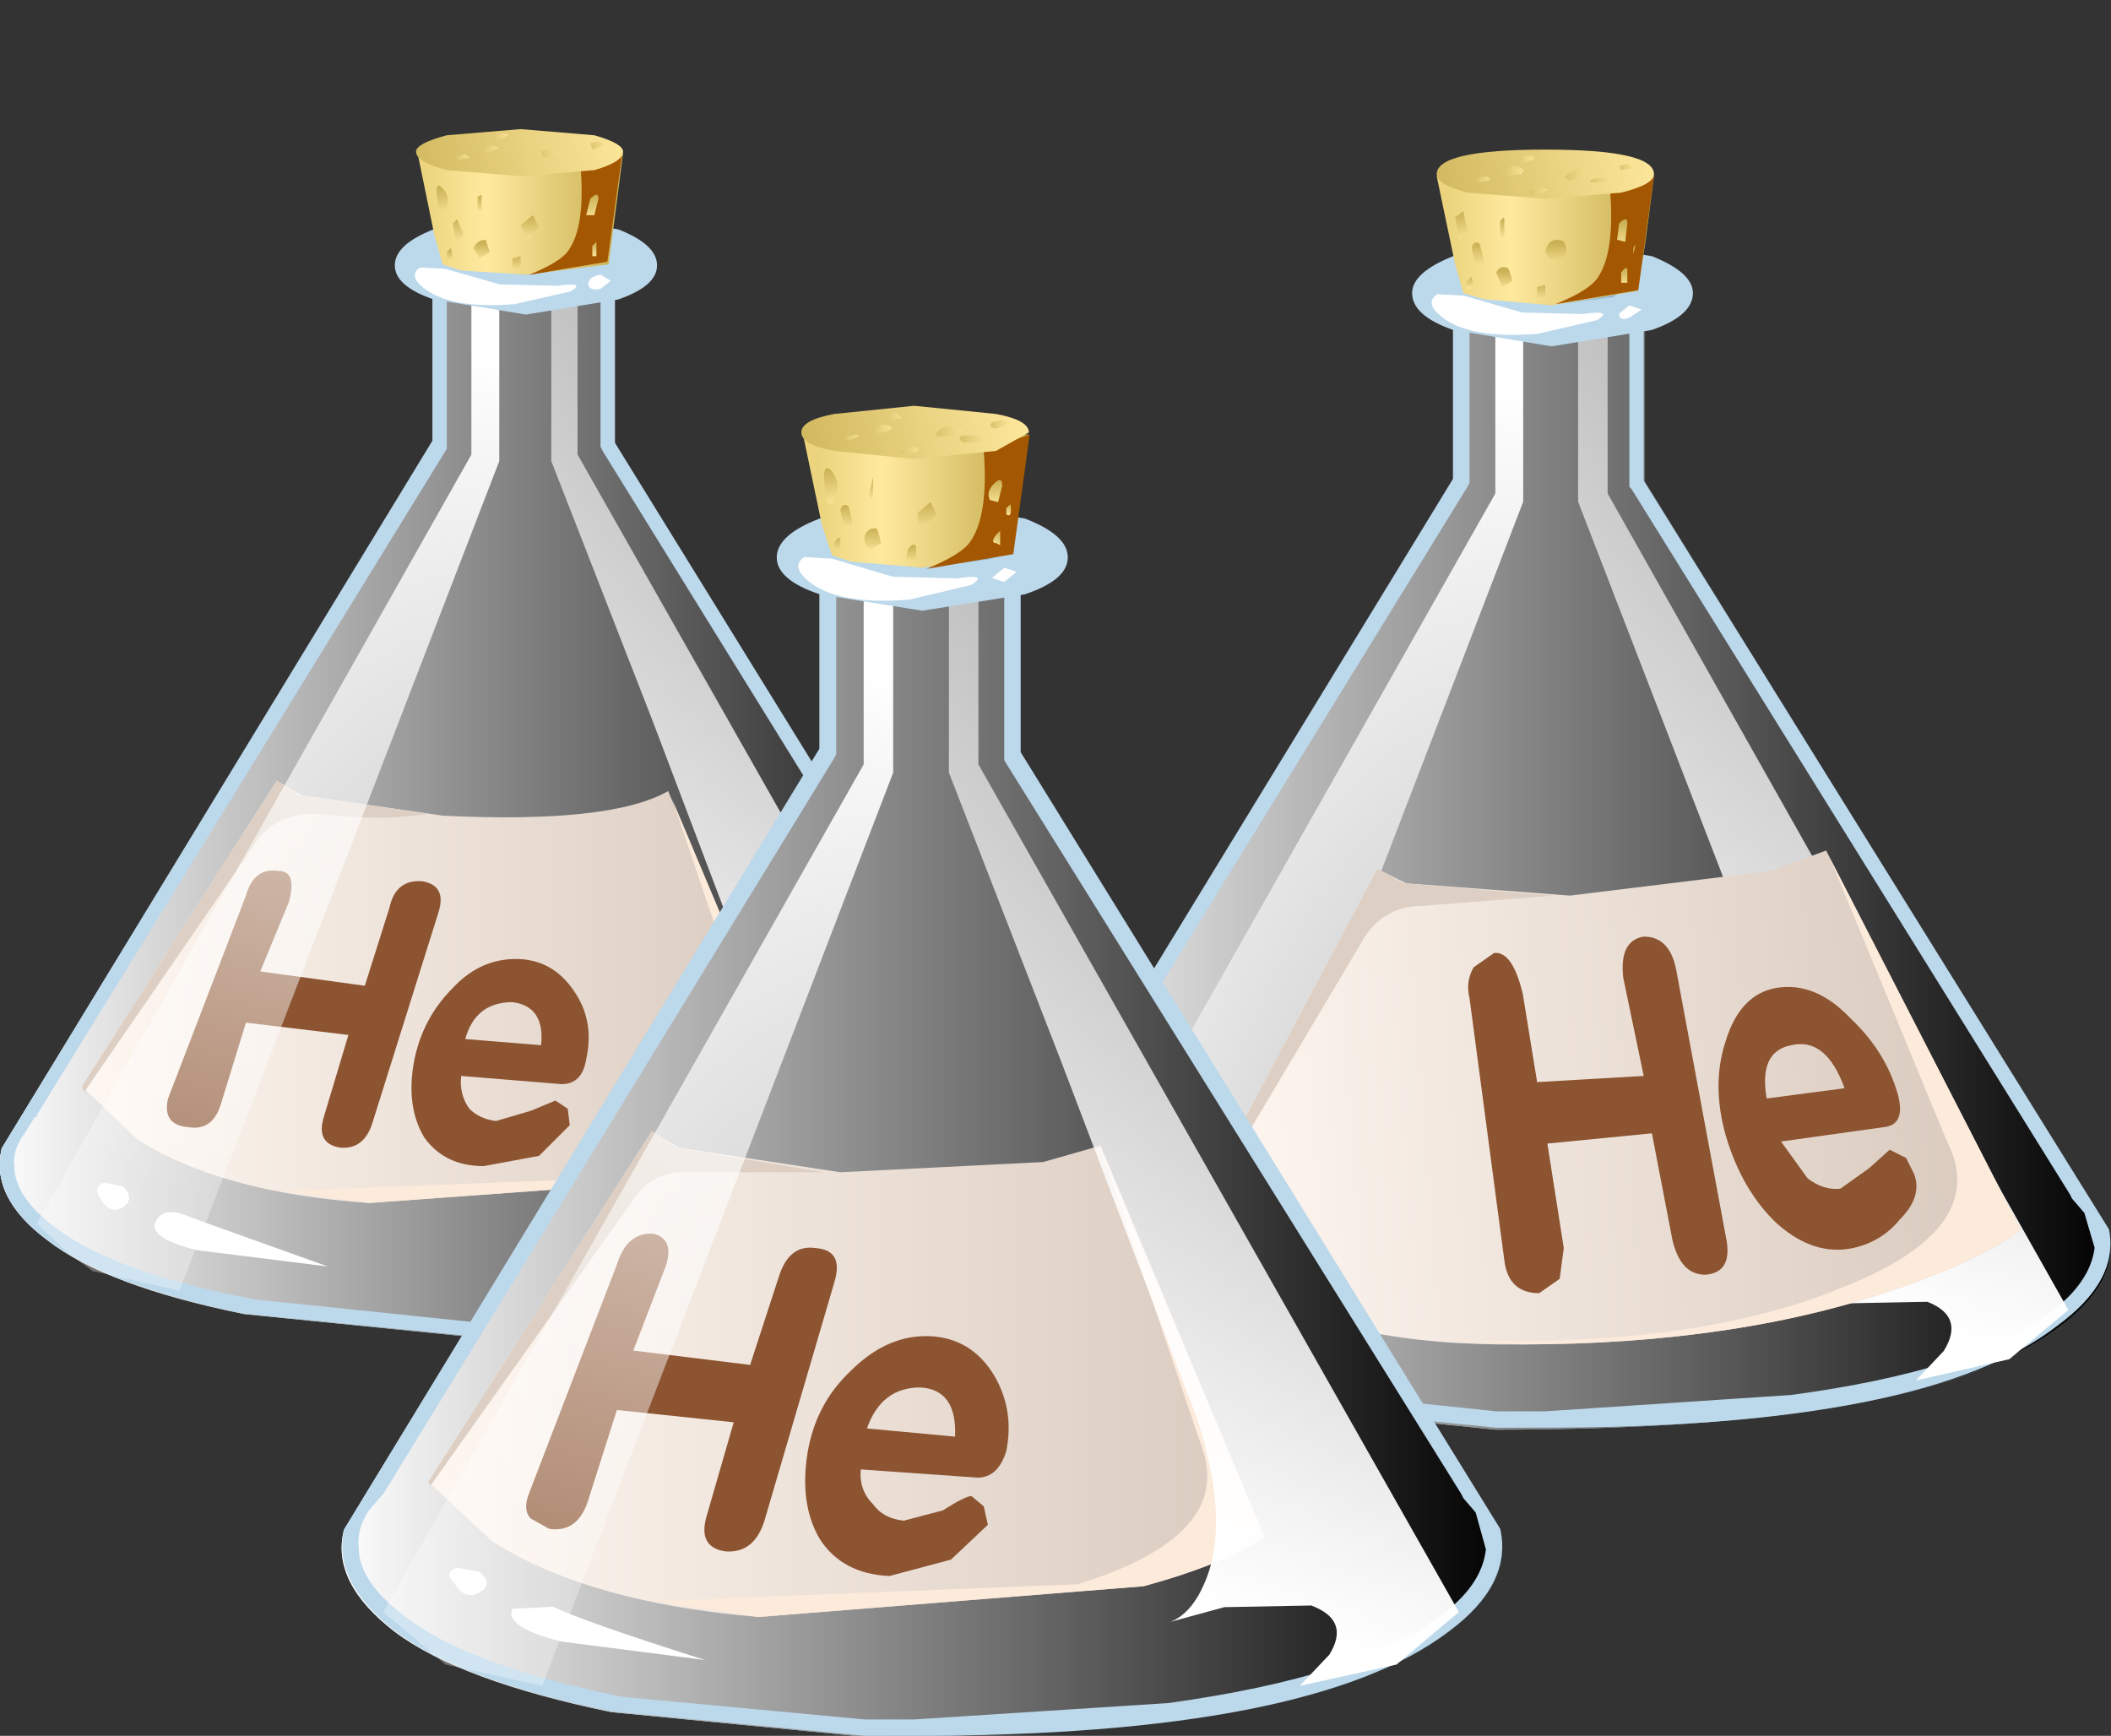 <?xml version="1.0" encoding="UTF-8" standalone="no"?>
<svg xmlns:xlink="http://www.w3.org/1999/xlink" height="42.35px" width="51.5px" xmlns="http://www.w3.org/2000/svg">
  <rect width="100%" height="100%" fill="#333333" stroke="none"/>
  <g transform="matrix(1.0, 0.0, 0.0, 1.0, 0.0, 0.0)">
    <use height="32.15" transform="matrix(0.8, 0.0, 0.0, 0.8, 0.0, 6.9)" width="32.1" xlink:href="#sprite0"/>
    <use height="28.7" transform="matrix(0.8, 0.0, 0.0, 0.8, 6.9, 7.3)" width="18.25" xlink:href="#sprite1"/>
    <use height="28.6" transform="matrix(0.8, 0.0, 0.0, 0.8, 6.9, 7.35)" width="18.25" xlink:href="#sprite2"/>
    <use height="32.15" transform="matrix(0.8, 0.0, 0.0, 0.8, 0.0, 6.9)" width="32.1" xlink:href="#sprite3"/>
    <use height="25.75" transform="matrix(1.0, 0.0, 0.0, 1.0, 0.0, 6.85)" width="25.7" xlink:href="#shape4"/>
    <use height="30.3" transform="matrix(0.8, 0.0, 0.0, 0.8, 0.9, 7.25)" width="14.1" xlink:href="#sprite4"/>
    <use height="30.3" transform="matrix(0.8, 0.0, 0.0, 0.8, 13.45, 7.25)" width="14.1" xlink:href="#sprite5"/>
    <use height="2.05" transform="matrix(1.0, 0.0, 0.0, 1.0, 2.35, 28.85)" width="5.65" xlink:href="#shape7"/>
    <use height="2.05" transform="matrix(0.8, 0.0, 0.0, 0.8, 10.4, 5.31)" width="6.0" xlink:href="#sprite6"/>
    <use height="2.65" transform="matrix(0.901, 0.0, 0.0, 0.924, 9.632, 5.226)" width="7.1" xlink:href="#shape9"/>
    <use height="1.25" transform="matrix(0.8, 0.0, 0.0, 0.8, 10.1, 6.45)" width="4.95" xlink:href="#sprite7"/>
    <use height="3.3" transform="matrix(1.0, 0.0, 0.0, 1.0, 10.2, 3.75)" width="5.0" xlink:href="#shape11"/>
    <use height="3.7" transform="matrix(0.8, 0.0, 0.0, 0.8, 12.9, 3.75)" width="2.85" xlink:href="#sprite8"/>
    <use height="3.45" transform="matrix(1.0, 0.0, 0.0, 1.0, 10.15, 3.15)" width="5.05" xlink:href="#shape13"/>
    <use height="34.1" transform="matrix(0.8, 0.0, 0.0, 0.8, 24.25, 7.6)" width="34.05" xlink:href="#sprite10"/>
    <use height="30.45" transform="matrix(0.8, 0.0, 0.0, 0.8, 31.6, 8.05)" width="19.35" xlink:href="#sprite11"/>
    <use height="30.35" transform="matrix(0.8, 0.0, 0.0, 0.8, 28.8, 8.1)" width="19.35" xlink:href="#sprite12"/>
    <use height="34.1" transform="matrix(0.8, 0.0, 0.0, 0.8, 24.25, 7.6)" width="34.05" xlink:href="#sprite13"/>
    <use height="27.3" transform="matrix(1.0, 0.0, 0.0, 0.998, 24.25, 7.586)" width="27.25" xlink:href="#shape18"/>
    <use height="32.1" transform="matrix(0.8, 0.0, 0.0, 0.8, 25.2, 8.0)" width="14.95" xlink:href="#sprite14"/>
    <use height="32.1" transform="matrix(0.8, 0.0, 0.0, 0.8, 38.5, 8.0)" width="14.95" xlink:href="#sprite15"/>
    <use height="2.2" transform="matrix(1.0, 0.0, 0.0, 1.0, 26.75, 30.9)" width="6.0" xlink:href="#shape21"/>
    <use height="2.15" transform="matrix(0.8, 0.0, 0.0, 0.8, 35.3, 5.96)" width="6.35" xlink:href="#sprite16"/>
    <use height="26.95" transform="matrix(1.0, 0.0, 0.0, 1.0, 28.85, 5.85)" width="20.45" xlink:href="#shape23"/>
    <use height="1.35" transform="matrix(0.8, 0.0, 0.0, 0.8, 34.91, 7.1)" width="5.25" xlink:href="#sprite17"/>
    <use height="3.5" transform="matrix(1.0, 0.0, 0.0, 1.0, 35.05, 4.3)" width="5.3" xlink:href="#shape24"/>
    <use height="3.9" transform="matrix(0.8, 0.0, 0.0, 0.8, 37.95, 4.3)" width="3.0" xlink:href="#sprite18"/>
    <use height="3.65" transform="matrix(1.0, 0.0, 0.0, 1.0, 35.05, 3.65)" width="5.3" xlink:href="#shape25"/>
    <use height="35.4" transform="matrix(0.8, 0.0, 0.0, 0.8, 8.35, 14.05)" width="35.35" xlink:href="#sprite20"/>
    <use height="31.55" transform="matrix(0.8, 0.0, 0.0, 0.8, 14.5, 14.5)" width="22.0" xlink:href="#sprite21"/>
    <use height="31.55" transform="matrix(0.8, 0.0, 0.0, 0.8, 16.0, 14.5)" width="20.1" xlink:href="#sprite22"/>
    <use height="35.4" transform="matrix(0.8, 0.0, 0.0, 0.8, 8.35, 14.05)" width="35.35" xlink:href="#sprite23"/>
    <use height="28.3" transform="matrix(1.0, 0.0, 0.0, 1.0, 8.35, 14.05)" width="28.3" xlink:href="#shape30"/>
    <use height="33.35" transform="matrix(0.8, 0.0, 0.0, 0.8, 9.35, 14.45)" width="15.55" xlink:href="#sprite24"/>
    <use height="33.35" transform="matrix(0.8, 0.0, 0.0, 0.8, 23.15, 14.45)" width="15.55" xlink:href="#sprite25"/>
    <use height="2.25" transform="matrix(1.0, 0.0, 0.0, 1.0, 10.95, 38.25)" width="6.25" xlink:href="#shape33"/>
    <use height="2.2" transform="matrix(0.8, 0.0, 0.0, 0.8, 19.84, 12.35)" width="6.55" xlink:href="#sprite26"/>
    <use height="2.65" transform="matrix(1.0, 0.0, 0.0, 1.0, 18.95, 12.25)" width="7.1" xlink:href="#shape9"/>
    <use height="1.45" transform="matrix(0.8, 0.0, 0.0, 0.8, 19.46, 13.51)" width="5.5" xlink:href="#sprite27"/>
    <use height="3.6" transform="matrix(1.0, 0.0, 0.0, 1.0, 19.6, 10.6)" width="5.5" xlink:href="#shape35"/>
    <use height="4.1" transform="matrix(0.8, 0.0, 0.0, 0.8, 22.6, 10.6)" width="3.15" xlink:href="#sprite28"/>
    <use height="3.8" transform="matrix(1.0, 0.0, 0.0, 1.0, 19.55, 9.9)" width="5.55" xlink:href="#shape36"/>
  </g>
  <defs>
    <g id="sprite0" transform="matrix(1.0, 0.0, 0.0, 1.0, 0.0, 0.0)">
      <use height="32.15" transform="matrix(1.0, 0.0, 0.0, 1.0, 0.0, 0.0)" width="32.1" xlink:href="#shape0"/>
    </g>
    <g id="shape0" transform="matrix(1.0, 0.0, 0.0, 1.0, 0.0, 0.0)">
      <path d="M18.75 0.05 L18.75 4.9 32.05 26.45 Q32.35 27.9 30.6 29.25 26.85 32.15 14.4 32.15 L7.45 31.45 Q3.25 30.6 1.45 29.2 -0.3 27.9 0.05 26.4 L13.2 4.85 13.2 0.0 18.75 0.05" fill="url(#gradient0)" fill-rule="evenodd" stroke="none"/>
    </g>
    <linearGradient gradientTransform="matrix(0.02, 0.0, 0.0, -0.02, 16.05, 16.1)" gradientUnits="userSpaceOnUse" id="gradient0" spreadMethod="pad" x1="-819.2" x2="819.2">
      <stop offset="0.0" stop-color="#c2e7ff"/>
      <stop offset="1.0" stop-color="#88abc2"/>
    </linearGradient>
    <g id="sprite1" transform="matrix(1.0, 0.0, 0.0, 1.0, 0.0, 0.0)">
      <use height="28.7" transform="matrix(1.0, 0.0, 0.0, 1.0, 0.0, 0.0)" width="18.25" xlink:href="#shape1"/>
    </g>
    <g id="shape1" transform="matrix(1.0, 0.0, 0.0, 1.0, 0.0, 0.0)">
      <path d="M10.9 8.85 L11.65 10.15 12.15 12.1 12.95 12.95 Q13.9 13.55 14.4 14.1 15.45 15.3 15.8 16.55 L16.15 17.4 17.55 19.55 Q18.5 20.65 18.2 22.3 L17.55 23.9 Q17.45 24.05 17.65 24.6 L17.9 25.5 Q17.95 26.25 15.45 27.25 L11.35 27.7 9.65 28.0 7.2 28.6 5.0 28.45 Q4.05 28.15 2.7 27.25 1.75 26.65 1.6 24.85 L1.1 21.85 Q0.6 20.85 0.5 18.85 L0.15 16.15 Q-0.15 15.3 0.2 14.6 L0.75 13.8 1.0 13.1 1.35 12.1 2.15 11.2 2.6 10.8 Q2.45 10.25 2.75 9.35 L3.25 8.55 3.65 7.9 Q3.95 6.9 4.75 6.2 L5.55 5.3 5.45 4.1 Q5.4 3.65 5.75 3.1 L6.1 2.65 Q5.6 1.75 5.8 0.85 5.95 0.2 6.85 0.05 L8.4 0.1 Q8.9 0.2 8.8 1.1 8.65 2.1 8.9 2.25 9.45 2.6 8.95 4.75 L8.9 5.5 9.45 6.1 Q9.85 6.45 9.85 7.2 9.9 7.9 10.05 8.0 L10.9 8.85" fill="url(#gradient1)" fill-rule="evenodd" stroke="none"/>
    </g>
    <radialGradient cx="0" cy="0" gradientTransform="matrix(5.0E-4, 0.0, 0.0, -5.0E-4, 29.85, 6.2)" gradientUnits="userSpaceOnUse" id="gradient1" r="819.2" spreadMethod="pad">
      <stop offset="0.0" stop-color="#b0aba7"/>
      <stop offset="1.0" stop-color="#f2e0d3"/>
    </radialGradient>
    <g id="sprite2" transform="matrix(1.0, 0.0, 0.0, 1.0, 0.0, 0.0)">
      <use height="28.6" transform="matrix(1.0, 0.0, 0.0, 1.0, 0.0, 0.0)" width="18.25" xlink:href="#shape2"/>
    </g>
    <g id="shape2" transform="matrix(1.0, 0.0, 0.0, 1.0, 0.0, 0.0)">
      <path d="M11.05 10.2 L10.45 9.7 Q10.15 9.65 10.05 9.95 L9.9 10.45 9.55 10.65 9.15 11.25 Q9.1 11.8 9.55 12.45 L9.1 12.55 Q8.65 12.75 8.5 13.1 L8.3 13.6 Q7.95 13.1 8.35 12.7 L8.75 12.25 Q8.3 12.05 8.55 11.1 8.7 10.5 9.1 10.2 9.3 10.05 9.45 10.0 9.2 9.55 9.6 9.1 10.05 8.7 10.25 8.65 L9.3 7.7 9.3 7.4 9.1 6.65 Q8.3 5.95 8.35 5.6 L8.6 5.05 8.7 4.2 Q8.65 3.65 8.4 3.45 8.15 3.2 8.0 3.45 L7.85 3.85 Q7.45 3.85 7.75 3.3 8.0 2.7 8.45 2.55 L8.25 2.0 8.4 1.3 8.35 0.0 8.4 0.0 Q8.9 0.1 8.8 1.0 8.65 2.0 8.9 2.15 9.45 2.5 8.95 4.65 L8.9 5.4 9.45 6.0 Q9.85 6.35 9.85 7.1 9.9 7.8 10.05 7.9 L10.9 8.75 11.65 10.05 12.15 12.0 12.95 12.85 Q13.9 13.45 14.4 14.0 15.45 15.2 15.8 16.45 L16.15 17.3 17.55 19.45 Q18.5 20.55 18.2 22.2 L17.55 23.8 Q17.45 23.95 17.65 24.5 L17.9 25.4 Q17.95 26.15 15.45 27.15 L11.35 27.6 9.65 27.9 7.2 28.5 5.0 28.35 Q4.05 28.05 2.7 27.15 1.85 26.65 1.65 25.05 L4.0 26.95 Q4.9 28.1 5.95 28.1 6.85 28.15 7.5 27.5 L8.5 27.6 10.1 27.5 12.55 27.45 15.05 27.15 Q16.85 26.7 16.9 25.95 L16.65 24.4 16.35 23.6 Q17.2 22.3 16.9 21.0 16.55 19.5 16.0 18.35 15.7 17.6 14.65 16.45 L13.65 15.45 Q13.65 14.7 12.85 13.85 L11.45 12.45 Q11.45 10.9 11.05 10.2" fill="url(#gradient2)" fill-rule="evenodd" stroke="none"/>
      <path d="M5.75 3.0 L6.1 2.55 Q5.6 1.65 5.8 0.75 5.95 0.35 6.25 0.2 5.75 1.1 6.15 1.65 6.55 2.3 7.45 2.4 6.55 2.35 6.2 3.2 5.85 3.85 5.85 4.45 5.8 5.05 6.2 5.2 L6.95 5.45 5.7 5.6 Q5.25 5.8 4.7 6.45 4.2 7.05 4.15 7.4 L4.05 7.8 Q4.0 7.9 4.25 7.9 L5.85 7.8 6.3 7.8 4.25 8.45 Q3.1 9.0 3.3 9.75 L3.7 10.35 4.05 10.2 5.0 10.2 5.9 10.45 6.2 10.3 6.9 10.2 7.8 10.85 Q7.2 10.5 6.8 10.6 6.2 10.65 6.1 10.9 L5.15 10.8 3.65 10.95 Q3.05 11.25 2.9 12.0 2.75 12.7 3.2 13.0 L4.2 12.95 Q5.1 12.6 5.5 12.6 L6.45 12.65 5.8 12.8 Q5.1 13.05 4.8 13.4 4.3 14.0 2.85 14.35 L1.65 14.75 Q1.1 15.0 1.05 15.55 0.7 17.05 0.8 20.95 0.55 20.1 0.45 18.3 L0.15 16.05 Q-0.15 15.2 0.2 14.5 L0.75 13.7 1.0 13.0 1.35 12.0 2.15 11.1 2.6 10.7 Q2.45 10.15 2.75 9.25 L3.25 8.45 3.65 7.8 Q3.95 6.8 4.75 6.1 L5.55 5.2 5.45 4.0 Q5.4 3.55 5.75 3.0" fill="url(#gradient3)" fill-rule="evenodd" stroke="none"/>
    </g>
    <linearGradient gradientTransform="matrix(0.01, 0.0, 0.0, -0.01, 9.95, 14.3)" gradientUnits="userSpaceOnUse" id="gradient2" spreadMethod="pad" x1="-819.2" x2="819.2">
      <stop offset="0.0" stop-color="#fff8f2"/>
      <stop offset="1.0" stop-color="#d9c9bd"/>
    </linearGradient>
    <linearGradient gradientTransform="matrix(0.005, 0.0, 0.0, -0.005, 3.9, 10.55)" gradientUnits="userSpaceOnUse" id="gradient3" spreadMethod="pad" x1="-819.2" x2="819.2">
      <stop offset="0.0" stop-color="#fff8f2"/>
      <stop offset="1.0" stop-color="#d9c9bd"/>
    </linearGradient>
    <g id="sprite3" transform="matrix(1.0, 0.0, 0.0, 1.0, 0.0, 0.0)">
      <use height="32.15" transform="matrix(1.0, 0.0, 0.0, 1.0, 0.0, 0.0)" width="32.1" xlink:href="#shape3"/>
    </g>
    <g id="shape3" transform="matrix(1.0, 0.0, 0.0, 1.0, 0.0, 0.0)">
      <path d="M18.75 0.05 L18.75 4.9 32.05 26.45 Q32.35 27.9 30.6 29.25 26.85 32.15 14.4 32.15 L7.45 31.45 Q3.25 30.6 1.45 29.2 -0.3 27.9 0.05 26.4 L13.2 4.85 13.2 0.0 18.75 0.05" fill="url(#gradient4)" fill-rule="evenodd" stroke="none"/>
    </g>
    <linearGradient gradientTransform="matrix(0.02, 0.0, 0.0, -0.02, 16.05, 16.1)" gradientUnits="userSpaceOnUse" id="gradient4" spreadMethod="pad" x1="-819.2" x2="819.2">
      <stop offset="0.0" stop-color="#ffffff"/>
      <stop offset="1.0" stop-color="#000000"/>
    </linearGradient>
    <g id="shape4" transform="matrix(1.0, 0.0, 0.0, 1.0, 0.0, -6.85)">
      <path d="M10.55 6.85 L15.0 6.9 15.0 10.8 25.65 28.05 Q25.9 29.2 24.5 30.25 21.5 32.6 12.7 32.6 L11.5 32.6 5.95 32.05 Q2.6 31.35 1.15 30.25 -0.25 29.2 0.05 28.0 L10.55 10.75 10.55 6.85 M10.9 10.85 L10.9 10.95 0.9 27.2 0.9 27.25 0.85 27.25 0.6 27.65 Q0.3 28.05 0.35 28.45 0.35 29.2 1.35 29.95 2.8 31.05 6.2 31.7 L11.5 32.25 12.7 32.25 18.3 31.85 Q22.55 31.3 24.3 30.0 25.3 29.2 25.3 28.45 L25.1 27.65 24.85 27.3 24.75 27.25 14.7 11.0 14.65 10.9 14.65 7.3 10.9 7.25 10.9 10.85" fill="#bcd8eb" fill-rule="evenodd" stroke="none"/>
      <path d="M7.35 19.4 L10.8 19.9 Q14.9 20.1 16.3 19.3 L19.85 27.7 17.25 28.75 9.0 29.35 Q5.4 29.1 3.35 27.8 L2.0 26.5 6.75 19.05 7.35 19.4" fill="url(#gradient5)" fill-rule="evenodd" stroke="none"/>
      <path d="M6.8 21.25 Q7.25 21.25 7.05 22.0 L6.35 23.7 8.9 24.05 9.5 22.15 Q9.65 21.45 10.3 21.5 10.9 21.6 10.7 22.25 L9.1 27.35 Q8.9 28.05 8.3 28.0 7.7 27.9 7.9 27.25 L8.5 25.25 6.0 24.95 5.4 26.9 Q5.2 27.6 4.6 27.5 3.95 27.45 4.1 26.8 L6.0 21.85 Q6.2 21.15 6.8 21.25" fill="#8c5431" fill-rule="evenodd" stroke="none"/>
      <path d="M13.7 26.45 L11.25 26.25 Q11.2 26.7 11.45 27.05 11.7 27.3 12.1 27.35 L12.95 27.1 13.55 26.85 13.85 27.05 13.9 27.45 13.15 28.2 11.8 28.45 Q10.85 28.45 10.35 27.75 9.9 27.0 10.1 25.9 10.3 24.85 11.05 24.1 11.75 23.35 12.7 23.4 13.55 23.45 14.05 24.25 14.5 24.95 14.3 25.85 14.2 26.45 13.7 26.45 M12.5 24.45 Q11.6 24.45 11.35 25.35 L13.2 25.5 Q13.3 24.55 12.5 24.45" fill="#8c5431" fill-rule="evenodd" stroke="none"/>
      <path d="M18.5 25.7 L16.4 19.5 19.85 27.7 17.25 28.75 9.0 29.35 6.45 29.0 7.05 29.05 15.9 28.7 Q19.25 27.65 18.5 25.7" fill="#fceadb" fill-rule="evenodd" stroke="none"/>
      <path d="M10.45 19.85 Q9.3 20.05 7.7 19.85 6.85 19.85 6.35 20.4 L2.05 26.65 2.0 26.5 6.75 19.05 7.3 19.4 10.45 19.85" fill="#ddcfc3" fill-rule="evenodd" stroke="none"/>
    </g>
    <linearGradient gradientTransform="matrix(0.011, 0.0, 0.0, -0.011, 10.9, 24.25)" gradientUnits="userSpaceOnUse" id="gradient5" spreadMethod="pad" x1="-819.2" x2="819.2">
      <stop offset="0.0" stop-color="#fff8f2"/>
      <stop offset="1.0" stop-color="#d9c9bd"/>
    </linearGradient>
    <g id="sprite4" transform="matrix(1.0, 0.0, 0.0, 1.0, 0.0, 0.0)">
      <use height="30.3" transform="matrix(1.0, 0.0, 0.0, 1.0, 0.0, 0.0)" width="14.1" xlink:href="#shape5"/>
    </g>
    <g id="shape5" transform="matrix(1.0, 0.0, 0.0, 1.0, 0.0, 0.0)">
      <path d="M13.25 0.0 L14.1 0.4 14.1 5.0 4.35 30.3 1.7 29.7 0.95 29.15 0.0 28.25 13.25 4.8 13.25 0.0" fill="url(#gradient6)" fill-rule="evenodd" stroke="none"/>
    </g>
    <linearGradient gradientTransform="matrix(-0.004, 0.016, 0.016, 0.004, 7.7, 14.1)" gradientUnits="userSpaceOnUse" id="gradient6" spreadMethod="pad" x1="-819.2" x2="819.2">
      <stop offset="0.0" stop-color="#ffffff"/>
      <stop offset="1.0" stop-color="#ffffff" stop-opacity="0.31"/>
    </linearGradient>
    <g id="sprite5" transform="matrix(1.0, 0.0, 0.0, 1.0, 0.0, 0.0)">
      <use height="30.3" transform="matrix(1.0, 0.0, 0.0, 1.0, 0.0, 0.0)" width="14.1" xlink:href="#shape6"/>
    </g>
    <g id="shape6" transform="matrix(1.0, 0.0, 0.0, 1.0, 0.0, 0.0)">
      <path d="M0.8 0.0 L0.8 4.8 14.1 28.25 12.4 29.7 9.7 30.3 10.55 29.45 Q11.15 28.5 10.05 28.05 L7.6 28.1 6.1 28.5 Q6.7 28.25 7.05 27.45 7.8 25.8 6.85 22.85 L3.1 12.95 0.0 5.0 0.0 0.4 0.8 0.0" fill="url(#gradient7)" fill-rule="evenodd" stroke="none"/>
    </g>
    <linearGradient gradientTransform="matrix(0.004, -0.016, 0.016, 0.004, 6.3, 14.15)" gradientUnits="userSpaceOnUse" id="gradient7" spreadMethod="pad" x1="-819.2" x2="819.2">
      <stop offset="0.0" stop-color="#ffffff"/>
      <stop offset="1.0" stop-color="#ffffff" stop-opacity="0.537"/>
    </linearGradient>
    <g id="shape7" transform="matrix(1.0, 0.0, 0.0, 1.0, -2.35, -28.85)">
      <path d="M4.65 29.7 L8.0 30.9 4.8 30.5 Q3.6 30.2 3.8 29.8 4.0 29.4 4.65 29.7" fill="#ffffff" fill-rule="evenodd" stroke="none"/>
      <path d="M3.0 28.95 Q3.3 29.25 3.0 29.45 2.7 29.65 2.45 29.25 2.25 28.95 2.55 28.85 L3.0 28.95" fill="#ffffff" fill-rule="evenodd" stroke="none"/>
    </g>
    <g id="sprite6" transform="matrix(1.0, 0.0, 0.0, 1.0, 0.0, 0.05)">
      <use height="2.05" transform="matrix(1.0, 0.0, 0.0, 1.0, 0.0, -0.05)" width="6.0" xlink:href="#shape8"/>
    </g>
    <g id="shape8" transform="matrix(1.0, 0.0, 0.0, 1.0, 0.0, 0.05)">
      <path d="M4.75 0.2 Q5.7 0.35 5.9 0.65 L6.0 1.35 Q5.95 1.75 3.95 1.95 L0.9 1.85 Q-0.05 1.6 0.0 0.95 0.05 0.45 0.65 0.2 2.1 -0.25 4.75 0.2" fill="url(#gradient8)" fill-rule="evenodd" stroke="none"/>
    </g>
    <linearGradient gradientTransform="matrix(0.004, 0.0, 0.0, -0.004, 3.0, 1.0)" gradientUnits="userSpaceOnUse" id="gradient8" spreadMethod="pad" x1="-819.2" x2="819.2">
      <stop offset="0.0" stop-color="#c2e7ff"/>
      <stop offset="1.0" stop-color="#88abc2"/>
    </linearGradient>
    <g id="shape9" transform="matrix(1.0, 0.0, 0.0, 1.0, -18.95, -12.25)">
      <path d="M18.95 13.6 Q18.95 13.05 20.0 12.65 L22.5 12.25 25.0 12.65 Q26.05 13.05 26.05 13.6 26.05 14.15 25.0 14.5 L22.5 14.9 20.0 14.5 Q18.95 14.15 18.95 13.6 M24.1 12.7 L22.5 12.5 20.9 12.7 Q20.2 12.9 20.2 13.2 20.2 13.5 20.9 13.65 L22.5 13.85 24.1 13.65 Q24.7 13.5 24.7 13.2 24.7 12.9 24.1 12.7" fill="#bcd8eb" fill-rule="evenodd" stroke="none"/>
    </g>
    <g id="sprite7" transform="matrix(1.0, 0.0, 0.0, 1.0, 0.0, 0.0)">
      <use height="1.45" transform="matrix(0.9, 0.0, 0.0, 0.862, 0.005, 0.007)" width="5.5" xlink:href="#shape10"/>
    </g>
    <g id="shape10" transform="matrix(1.0, 0.0, 0.0, 1.0, 0.05, 0.05)">
      <path d="M1.0 0.1 L2.85 0.65 4.8 0.7 Q5.8 0.55 5.25 0.9 L3.35 1.35 Q0.85 1.55 0.05 0.55 -0.15 0.25 0.15 0.05 L1.0 0.1" fill="#ffffff" fill-rule="evenodd" stroke="none"/>
    </g>
    <g id="shape11" transform="matrix(1.0, 0.0, 0.0, 1.0, -10.2, -3.75)">
      <path d="M14.65 6.7 L14.9 6.85 14.65 7.05 Q14.4 7.1 14.35 6.95 14.35 6.75 14.65 6.7" fill="#ffffff" fill-rule="evenodd" stroke="none"/>
      <path d="M15.2 3.75 L14.85 6.45 12.85 6.7 11.25 6.6 10.8 6.45 10.6 5.75 10.2 3.8 15.2 3.75" fill="url(#gradient9)" fill-rule="evenodd" stroke="none"/>
    </g>
    <linearGradient gradientTransform="matrix(0.003, 0.0, 0.0, -0.003, 12.7, 5.25)" gradientUnits="userSpaceOnUse" id="gradient9" spreadMethod="pad" x1="-819.2" x2="819.2">
      <stop offset="0.012" stop-color="#ebd47d"/>
      <stop offset="0.329" stop-color="#ffe99e"/>
      <stop offset="1.0" stop-color="#c9b054"/>
    </linearGradient>
    <g id="sprite8" transform="matrix(1.0, 0.0, 0.0, 1.0, 0.0, 0.0)">
      <use height="3.7" transform="matrix(1.0, 0.0, 0.0, 1.0, 0.0, 0.0)" width="2.85" xlink:href="#sprite9"/>
    </g>
    <g id="sprite9" transform="matrix(1.0, 0.0, 0.0, 1.0, 0.0, 0.0)">
      <use height="4.1" transform="matrix(0.905, 0.0, 0.0, 0.902, 0.0, 0.0)" width="3.15" xlink:href="#shape12"/>
    </g>
    <g id="shape12" transform="matrix(1.0, 0.0, 0.0, 1.0, 0.0, 0.0)">
      <path d="M3.15 0.0 L2.65 3.65 0.0 4.1 Q1.1 3.65 1.35 3.25 1.9 2.45 1.75 0.5 L3.15 0.0" fill="#a35700" fill-rule="evenodd" stroke="none"/>
    </g>
    <g id="shape13" transform="matrix(1.0, 0.0, 0.0, 1.0, -10.15, -3.15)">
      <path d="M15.2 3.7 Q15.2 3.95 14.5 4.15 L12.7 4.3 10.9 4.15 Q10.15 3.95 10.15 3.7 10.15 3.5 10.9 3.3 L12.7 3.15 14.5 3.3 Q15.2 3.5 15.2 3.7" fill="url(#gradient10)" fill-rule="evenodd" stroke="none"/>
      <path d="M10.75 4.55 Q11.0 4.75 10.9 5.05 L10.7 5.2 10.65 4.7 Q10.65 4.45 10.75 4.55" fill="url(#gradient11)" fill-rule="evenodd" stroke="none"/>
      <path d="M11.15 5.35 L11.3 5.7 Q11.2 6.0 11.1 5.8 L11.05 5.45 11.15 5.35" fill="url(#gradient12)" fill-rule="evenodd" stroke="none"/>
      <path d="M11.75 4.75 L11.75 5.15 11.65 5.1 11.65 4.8 11.75 4.75" fill="url(#gradient13)" fill-rule="evenodd" stroke="none"/>
      <path d="M13.0 5.25 L13.15 5.55 12.9 5.85 12.7 5.5 13.0 5.25" fill="url(#gradient14)" fill-rule="evenodd" stroke="none"/>
      <path d="M11.85 5.85 L11.95 6.15 11.7 6.3 11.55 6.05 Q11.65 5.85 11.85 5.85" fill="url(#gradient15)" fill-rule="evenodd" stroke="none"/>
      <path d="M11.0 6.05 L11.05 6.3 10.9 6.35 10.9 6.15 11.0 6.05" fill="url(#gradient16)" fill-rule="evenodd" stroke="none"/>
      <path d="M12.7 6.25 L12.7 6.55 12.5 6.55 12.5 6.3 12.7 6.25" fill="url(#gradient17)" fill-rule="evenodd" stroke="none"/>
      <path d="M14.6 4.85 L14.5 5.25 14.3 5.25 14.4 4.85 Q14.6 4.65 14.6 4.85" fill="url(#gradient18)" fill-rule="evenodd" stroke="none"/>
      <path d="M14.55 5.9 L14.55 6.25 14.45 6.25 14.45 6.0 14.55 5.9" fill="url(#gradient19)" fill-rule="evenodd" stroke="none"/>
      <path d="M11.35 3.75 L11.45 3.85 11.2 3.9 11.1 3.85 11.35 3.75" fill="url(#gradient20)" fill-rule="evenodd" stroke="none"/>
      <path d="M12.25 3.25 Q12.6 3.25 12.1 3.45 L12.0 3.4 Q12.1 3.25 12.25 3.25" fill="url(#gradient21)" fill-rule="evenodd" stroke="none"/>
      <path d="M11.95 3.55 Q12.45 3.6 11.75 3.75 L11.75 3.65 11.95 3.55" fill="url(#gradient22)" fill-rule="evenodd" stroke="none"/>
      <path d="M13.5 3.6 L13.65 3.75 13.25 3.85 13.2 3.7 13.5 3.6" fill="url(#gradient23)" fill-rule="evenodd" stroke="none"/>
      <path d="M14.55 3.45 Q14.95 3.5 14.45 3.65 L14.4 3.5 14.55 3.45" fill="url(#gradient24)" fill-rule="evenodd" stroke="none"/>
    </g>
    <linearGradient gradientTransform="matrix(-0.004, 9.0E-4, 9.0E-4, 0.004, 12.3, 3.85)" gradientUnits="userSpaceOnUse" id="gradient10" spreadMethod="pad" x1="-819.2" x2="819.2">
      <stop offset="0.0" stop-color="#ffe99e"/>
      <stop offset="1.0" stop-color="#c9b054"/>
    </linearGradient>
    <linearGradient gradientTransform="matrix(-1.0E-4, -5.0E-4, -5.0E-4, 1.0E-4, 10.8, 4.95)" gradientUnits="userSpaceOnUse" id="gradient11" spreadMethod="pad" x1="-819.2" x2="819.2">
      <stop offset="0.0" stop-color="#ffe99e"/>
      <stop offset="1.0" stop-color="#c9b054"/>
    </linearGradient>
    <linearGradient gradientTransform="matrix(0.0, -4.0E-4, -4.0E-4, 0.0, 11.15, 5.65)" gradientUnits="userSpaceOnUse" id="gradient12" spreadMethod="pad" x1="-819.2" x2="819.2">
      <stop offset="0.0" stop-color="#ffe99e"/>
      <stop offset="1.0" stop-color="#c9b054"/>
    </linearGradient>
    <linearGradient gradientTransform="matrix(0.0, -3.0E-4, -3.0E-4, 0.0, 11.7, 5.0)" gradientUnits="userSpaceOnUse" id="gradient13" spreadMethod="pad" x1="-819.2" x2="819.2">
      <stop offset="0.0" stop-color="#ffe99e"/>
      <stop offset="1.0" stop-color="#c9b054"/>
    </linearGradient>
    <linearGradient gradientTransform="matrix(0.0, -4.0E-4, -4.0E-4, 0.0, 12.95, 5.6)" gradientUnits="userSpaceOnUse" id="gradient14" spreadMethod="pad" x1="-819.2" x2="819.2">
      <stop offset="0.0" stop-color="#ffe99e"/>
      <stop offset="1.0" stop-color="#c9b054"/>
    </linearGradient>
    <linearGradient gradientTransform="matrix(0.0, -3.0E-4, -3.0E-4, 0.0, 11.75, 6.15)" gradientUnits="userSpaceOnUse" id="gradient15" spreadMethod="pad" x1="-819.2" x2="819.2">
      <stop offset="0.0" stop-color="#ffe99e"/>
      <stop offset="1.0" stop-color="#c9b054"/>
    </linearGradient>
    <linearGradient gradientTransform="matrix(0.0, -2.0E-4, -2.0E-4, 0.0, 10.95, 6.25)" gradientUnits="userSpaceOnUse" id="gradient16" spreadMethod="pad" x1="-819.2" x2="819.2">
      <stop offset="0.0" stop-color="#ffe99e"/>
      <stop offset="1.0" stop-color="#c9b054"/>
    </linearGradient>
    <linearGradient gradientTransform="matrix(0.0, -3.0E-4, -3.0E-4, 0.0, 12.6, 6.45)" gradientUnits="userSpaceOnUse" id="gradient17" spreadMethod="pad" x1="-819.2" x2="819.2">
      <stop offset="0.0" stop-color="#ffe99e"/>
      <stop offset="1.0" stop-color="#c9b054"/>
    </linearGradient>
    <linearGradient gradientTransform="matrix(0.0, -4.0E-4, -4.0E-4, 0.0, 14.5, 5.1)" gradientUnits="userSpaceOnUse" id="gradient18" spreadMethod="pad" x1="-819.2" x2="819.2">
      <stop offset="0.0" stop-color="#ffe99e"/>
      <stop offset="1.0" stop-color="#c9b054"/>
    </linearGradient>
    <linearGradient gradientTransform="matrix(0.0, -2.0E-4, -2.0E-4, 0.0, 14.5, 6.1)" gradientUnits="userSpaceOnUse" id="gradient19" spreadMethod="pad" x1="-819.2" x2="819.2">
      <stop offset="0.0" stop-color="#ffe99e"/>
      <stop offset="1.0" stop-color="#c9b054"/>
    </linearGradient>
    <linearGradient gradientTransform="matrix(-5.0E-4, 0.0, 0.0, 5.0E-4, 11.2, 3.85)" gradientUnits="userSpaceOnUse" id="gradient20" spreadMethod="pad" x1="-819.2" x2="819.2">
      <stop offset="0.0" stop-color="#ffe99e"/>
      <stop offset="1.0" stop-color="#c9b054"/>
    </linearGradient>
    <linearGradient gradientTransform="matrix(-5.0E-4, 0.0, 0.0, 5.0E-4, 12.1, 3.35)" gradientUnits="userSpaceOnUse" id="gradient21" spreadMethod="pad" x1="-819.2" x2="819.2">
      <stop offset="0.0" stop-color="#ffe99e"/>
      <stop offset="1.0" stop-color="#c9b054"/>
    </linearGradient>
    <linearGradient gradientTransform="matrix(-6.0E-4, 0.0, 0.0, 6.0E-4, 11.85, 3.65)" gradientUnits="userSpaceOnUse" id="gradient22" spreadMethod="pad" x1="-819.2" x2="819.2">
      <stop offset="0.0" stop-color="#ffe99e"/>
      <stop offset="1.0" stop-color="#c9b054"/>
    </linearGradient>
    <linearGradient gradientTransform="matrix(-7.0E-4, 0.0, 0.0, 7.0E-4, 13.3, 3.7)" gradientUnits="userSpaceOnUse" id="gradient23" spreadMethod="pad" x1="-819.2" x2="819.2">
      <stop offset="0.0" stop-color="#ffe99e"/>
      <stop offset="1.0" stop-color="#c9b054"/>
    </linearGradient>
    <linearGradient gradientTransform="matrix(-5.0E-4, 0.0, 0.0, 5.0E-4, 14.5, 3.55)" gradientUnits="userSpaceOnUse" id="gradient24" spreadMethod="pad" x1="-819.2" x2="819.2">
      <stop offset="0.0" stop-color="#ffe99e"/>
      <stop offset="1.0" stop-color="#c9b054"/>
    </linearGradient>
    <g id="sprite10" transform="matrix(1.0, 0.0, 0.0, 1.0, 0.0, 0.0)">
      <use height="34.1" transform="matrix(1.0, 0.0, 0.0, 1.0, 0.0, 0.0)" width="34.05" xlink:href="#shape14"/>
    </g>
    <g id="shape14" transform="matrix(1.0, 0.0, 0.0, 1.0, 0.0, 0.0)">
      <path d="M19.85 0.05 L19.85 5.2 34.0 28.05 Q34.35 29.6 32.45 31.0 28.4 34.1 15.3 34.1 L7.9 33.35 Q3.45 32.5 1.55 31.0 -0.3 29.55 0.05 28.0 L14.0 5.15 14.0 0.0 19.85 0.05" fill="url(#gradient25)" fill-rule="evenodd" stroke="none"/>
    </g>
    <linearGradient gradientTransform="matrix(0.021, 0.0, 0.0, -0.021, 17.0, 17.05)" gradientUnits="userSpaceOnUse" id="gradient25" spreadMethod="pad" x1="-819.2" x2="819.2">
      <stop offset="0.0" stop-color="#c2e7ff"/>
      <stop offset="1.0" stop-color="#88abc2"/>
    </linearGradient>
    <g id="sprite11" transform="matrix(1.0, 0.0, 0.0, 1.0, 0.0, 0.0)">
      <use height="30.45" transform="matrix(1.0, 0.0, 0.0, 1.0, 0.0, 0.0)" width="19.35" xlink:href="#shape15"/>
    </g>
    <g id="shape15" transform="matrix(1.0, 0.0, 0.0, 1.0, 0.0, 0.0)">
      <path d="M10.45 7.6 L10.65 8.45 11.55 9.4 12.35 10.75 12.9 12.85 Q13.0 13.25 13.7 13.7 L15.25 14.95 Q16.35 16.2 16.75 17.5 L17.1 18.4 18.6 20.7 Q19.6 21.9 19.25 23.6 L18.6 25.35 Q18.5 25.5 18.7 26.05 L18.95 27.0 Q19.0 27.8 16.35 28.9 L13.9 29.35 12.05 29.35 7.6 30.35 5.25 30.2 Q4.3 29.85 2.85 28.9 1.85 28.25 1.7 26.3 L1.15 23.2 Q0.65 22.1 0.5 20.0 L0.15 17.1 Q-0.15 16.2 0.2 15.5 L0.8 14.65 1.05 13.85 Q1.15 13.25 1.4 12.85 L2.2 11.85 2.7 11.45 Q2.6 10.85 2.9 9.9 3.05 9.4 3.45 9.05 L3.85 8.4 4.2 7.45 5.0 6.6 5.85 5.6 5.8 4.35 Q5.7 3.85 6.05 3.3 L6.45 2.8 Q5.9 1.8 6.15 0.85 6.3 0.2 7.25 0.05 L8.9 0.1 Q9.4 0.2 9.3 1.15 9.15 2.2 9.4 2.35 9.95 2.75 9.5 5.0 L9.4 5.85 10.0 6.45 Q10.4 6.8 10.45 7.6" fill="url(#gradient26)" fill-rule="evenodd" stroke="none"/>
    </g>
    <radialGradient cx="0" cy="0" gradientTransform="matrix(6.0E-4, 0.0, 0.0, -6.0E-4, 31.65, 6.6)" gradientUnits="userSpaceOnUse" id="gradient26" r="819.2" spreadMethod="pad">
      <stop offset="0.0" stop-color="#b0aba7"/>
      <stop offset="1.0" stop-color="#f2e0d3"/>
    </radialGradient>
    <g id="sprite12" transform="matrix(1.0, 0.0, 0.0, 1.0, 0.0, 0.0)">
      <use height="30.35" transform="matrix(1.0, 0.0, 0.0, 1.0, 0.0, 0.0)" width="19.35" xlink:href="#shape16"/>
    </g>
    <g id="shape16" transform="matrix(1.0, 0.0, 0.0, 1.0, 0.0, 0.0)">
      <path d="M10.7 2.9 L11.2 3.5 Q11.5 4.1 11.05 4.1 L10.9 3.65 Q10.75 3.4 10.5 3.65 L10.2 4.45 Q10.1 5.3 10.5 5.95 L10.35 6.4 9.75 7.05 Q9.45 7.45 9.5 7.85 L9.55 8.2 8.5 9.15 9.2 9.7 Q9.65 10.1 9.35 10.6 L9.75 10.85 10.3 11.8 Q10.55 12.8 10.1 13.0 L10.5 13.45 Q10.9 13.9 10.55 14.45 L10.35 13.9 Q10.25 13.55 9.75 13.35 L9.25 13.2 9.65 11.95 9.25 11.3 8.85 11.05 8.7 10.55 Q8.6 10.25 8.3 10.3 L7.65 10.85 Q7.25 11.55 7.2 13.2 L5.7 14.7 Q4.9 15.6 4.9 16.4 L3.85 17.45 Q2.75 18.6 2.35 19.4 1.8 20.7 1.4 22.25 1.1 23.6 2.0 25.0 L1.65 25.8 Q1.35 26.8 1.4 27.5 1.45 28.25 3.4 28.75 L6.0 29.1 8.6 29.15 Q9.5 29.4 11.35 29.15 L11.85 29.5 13.05 29.8 Q14.05 29.8 15.1 28.6 15.45 28.2 17.6 26.6 17.45 28.2 16.45 28.85 L14.05 30.1 11.7 30.25 9.1 29.6 7.25 29.3 5.4 29.3 2.95 28.8 Q0.3 27.7 0.35 26.9 L0.6 25.95 0.7 25.25 Q-0.75 22.35 0.75 20.6 L2.25 18.3 2.6 17.4 Q2.95 16.1 4.1 14.85 L5.6 13.65 6.45 12.75 7.0 10.65 7.8 9.3 8.7 8.35 8.9 7.5 Q8.95 6.75 9.35 6.35 L9.95 5.75 9.9 4.9 Q9.45 2.65 10.0 2.3 10.2 2.15 10.05 1.1 9.95 0.1 10.45 0.0 L10.55 0.0 Q10.4 0.7 10.5 1.35 L10.65 2.1 10.4 2.7 10.7 2.9" fill="url(#gradient27)" fill-rule="evenodd" stroke="none"/>
      <path d="M12.95 2.7 Q13.7 3.5 13.6 4.3 L13.5 5.55 13.6 5.75 14.35 6.5 Q15.25 7.25 15.5 8.3 L15.95 9.0 16.45 9.8 Q16.75 10.8 16.65 11.4 L17.15 11.8 17.95 12.75 18.3 13.8 18.55 14.6 19.2 15.45 Q19.5 16.15 19.2 17.05 19.0 17.65 18.9 19.45 L18.5 22.25 Q18.6 18.05 18.25 16.55 18.2 16.0 17.6 15.7 L16.3 15.25 Q14.75 14.75 14.3 14.2 14.0 13.85 13.2 13.6 L12.5 13.45 13.55 13.35 14.9 13.75 16.0 13.8 Q16.45 13.45 16.3 12.7 16.15 11.95 15.5 11.6 L13.9 11.45 12.9 11.55 12.2 11.25 11.45 11.35 11.1 11.5 11.35 11.2 Q11.7 10.9 12.1 10.85 L13.1 11.05 14.05 10.85 15.45 11.0 15.85 10.35 Q16.1 9.55 14.85 9.0 L12.7 8.3 13.2 8.3 14.85 8.4 15.1 8.3 14.95 7.85 14.35 6.85 13.3 5.95 12.3 5.75 11.8 5.8 12.85 5.5 Q13.6 5.25 12.85 3.4 12.6 2.85 12.05 2.65 L11.5 2.55 12.05 2.4 12.9 1.8 Q13.35 1.15 12.75 0.2 L13.25 0.8 Q13.45 1.75 12.95 2.7" fill="url(#gradient28)" fill-rule="evenodd" stroke="none"/>
    </g>
    <linearGradient gradientTransform="matrix(-0.011, 0.0, 0.0, -0.011, 8.8, 15.15)" gradientUnits="userSpaceOnUse" id="gradient27" spreadMethod="pad" x1="-819.2" x2="819.2">
      <stop offset="0.0" stop-color="#fff8f2"/>
      <stop offset="1.0" stop-color="#d9c9bd"/>
    </linearGradient>
    <linearGradient gradientTransform="matrix(-0.005, 0.0, 0.0, -0.005, 15.25, 11.2)" gradientUnits="userSpaceOnUse" id="gradient28" spreadMethod="pad" x1="-819.2" x2="819.2">
      <stop offset="0.0" stop-color="#fff8f2"/>
      <stop offset="1.0" stop-color="#d9c9bd"/>
    </linearGradient>
    <g id="sprite13" transform="matrix(1.0, 0.0, 0.0, 1.0, 0.0, 0.0)">
      <use height="34.1" transform="matrix(1.0, 0.0, 0.0, 1.0, 0.0, 0.0)" width="34.05" xlink:href="#shape17"/>
    </g>
    <g id="shape17" transform="matrix(1.0, 0.0, 0.0, 1.0, 0.0, 0.0)">
      <path d="M19.85 0.05 L19.85 5.2 34.0 28.05 Q34.35 29.6 32.45 31.0 28.4 34.1 15.3 34.1 L7.9 33.35 Q3.5 32.5 1.55 31.0 -0.3 29.55 0.05 28.0 L14.0 5.15 14.0 0.0 19.85 0.05" fill="url(#gradient29)" fill-rule="evenodd" stroke="none"/>
    </g>
    <linearGradient gradientTransform="matrix(0.021, 0.0, 0.0, -0.021, 17.0, 17.05)" gradientUnits="userSpaceOnUse" id="gradient29" spreadMethod="pad" x1="-819.2" x2="819.2">
      <stop offset="0.0" stop-color="#ffffff"/>
      <stop offset="1.0" stop-color="#000000"/>
    </linearGradient>
    <g id="shape18" transform="matrix(1.0, 0.0, 0.0, 1.0, -24.25, -7.6)">
      <path d="M35.45 11.7 L35.45 7.6 40.1 7.65 40.1 11.75 51.45 30.05 Q51.7 31.3 50.2 32.4 47.0 34.9 37.7 34.9 L36.5 34.9 30.55 34.3 Q27.0 33.6 25.5 32.4 24.0 31.25 24.3 30.0 L35.45 11.7 M39.75 8.05 L35.85 8.0 35.85 11.8 35.8 11.9 25.2 29.15 25.1 29.25 24.9 29.6 Q24.6 30.0 24.6 30.45 24.7 31.3 25.7 32.1 27.2 33.25 30.8 33.9 L36.5 34.5 37.7 34.5 43.7 34.1 Q48.15 33.5 50.0 32.1 51.0 31.35 51.1 30.5 L50.85 29.65 50.55 29.3 50.5 29.2 39.8 11.95 39.75 11.9 39.75 8.05" fill="#bcd8eb" fill-rule="evenodd" stroke="none"/>
    </g>
    <g id="sprite14" transform="matrix(1.0, 0.0, 0.0, 1.0, 0.0, 0.0)">
      <use height="32.1" transform="matrix(1.0, 0.0, 0.0, 1.0, 0.0, 0.0)" width="14.95" xlink:href="#shape19"/>
    </g>
    <g id="shape19" transform="matrix(1.0, 0.0, 0.0, 1.0, 0.0, 0.0)">
      <path d="M1.8 31.45 L0.0 29.95 14.1 5.05 14.1 0.0 14.95 0.4 14.95 5.3 4.65 32.1 1.8 31.45" fill="url(#gradient30)" fill-rule="evenodd" stroke="none"/>
    </g>
    <linearGradient gradientTransform="matrix(-0.004, 0.017, 0.017, 0.004, 8.2, 14.95)" gradientUnits="userSpaceOnUse" id="gradient30" spreadMethod="pad" x1="-819.2" x2="819.2">
      <stop offset="0.0" stop-color="#ffffff"/>
      <stop offset="1.0" stop-color="#ffffff" stop-opacity="0.31"/>
    </linearGradient>
    <g id="sprite15" transform="matrix(1.0, 0.0, 0.0, 1.0, 0.0, 0.0)">
      <use height="32.1" transform="matrix(1.0, 0.0, 0.0, 1.0, 0.0, 0.0)" width="14.95" xlink:href="#shape20"/>
    </g>
    <g id="shape20" transform="matrix(1.0, 0.0, 0.0, 1.0, 0.0, 0.0)">
      <path d="M0.9 0.0 L0.9 5.05 14.95 29.95 13.15 31.45 10.3 32.1 11.15 31.2 Q11.8 30.15 10.65 29.7 L8.05 29.75 6.5 30.2 Q7.1 29.95 7.5 29.1 8.3 27.35 7.3 24.2 L0.0 5.3 0.0 0.4 0.9 0.0" fill="url(#gradient31)" fill-rule="evenodd" stroke="none"/>
    </g>
    <linearGradient gradientTransform="matrix(0.004, -0.017, 0.017, 0.004, 6.7, 14.95)" gradientUnits="userSpaceOnUse" id="gradient31" spreadMethod="pad" x1="-819.2" x2="819.2">
      <stop offset="0.0" stop-color="#ffffff"/>
      <stop offset="1.0" stop-color="#ffffff" stop-opacity="0.537"/>
    </linearGradient>
    <g id="shape21" transform="matrix(1.0, 0.0, 0.0, 1.0, -26.75, -30.9)">
      <path d="M29.35 32.65 Q28.05 32.3 28.25 31.9 L29.15 31.8 32.75 33.05 29.35 32.65" fill="#ffffff" fill-rule="evenodd" stroke="none"/>
      <path d="M27.45 31.0 Q27.75 31.3 27.45 31.5 27.1 31.75 26.85 31.35 26.6 31.0 26.95 30.95 L27.45 31.0" fill="#ffffff" fill-rule="evenodd" stroke="none"/>
    </g>
    <g id="sprite16" transform="matrix(1.0, 0.0, 0.0, 1.0, 0.0, 0.05)">
      <use height="2.15" transform="matrix(1.0, 0.0, 0.0, 1.0, 0.0, -0.05)" width="6.35" xlink:href="#shape22"/>
    </g>
    <g id="shape22" transform="matrix(1.0, 0.0, 0.0, 1.0, 0.0, 0.05)">
      <path d="M5.0 0.2 Q6.05 0.35 6.3 0.65 L6.35 1.4 Q6.3 1.85 4.15 2.05 L0.9 1.9 Q-0.1 1.65 0.0 1.0 0.05 0.45 0.7 0.2 2.25 -0.25 5.0 0.2" fill="url(#gradient32)" fill-rule="evenodd" stroke="none"/>
    </g>
    <linearGradient gradientTransform="matrix(0.004, 0.0, 0.0, -0.004, 3.2, 1.05)" gradientUnits="userSpaceOnUse" id="gradient32" spreadMethod="pad" x1="-819.2" x2="819.2">
      <stop offset="0.0" stop-color="#c2e7ff"/>
      <stop offset="1.0" stop-color="#88abc2"/>
    </linearGradient>
    <g id="shape23" transform="matrix(1.0, 0.0, 0.0, 1.0, -28.85, -5.85)">
      <path d="M37.1 32.8 Q32.9 32.85 30.5 31.45 L28.85 30.15 33.6 21.2 34.3 21.55 38.3 21.85 43.2 21.25 44.55 20.75 49.3 30.0 Q48.4 30.7 46.4 31.4 42.45 32.8 37.1 32.8" fill="url(#gradient33)" fill-rule="evenodd" stroke="none"/>
      <path d="M42.1 30.15 Q42.3 31.05 41.6 31.1 41.0 31.1 40.8 30.25 L40.3 27.65 37.75 27.9 38.15 30.45 38.05 31.2 37.55 31.55 Q36.8 31.55 36.7 30.75 L35.85 24.35 Q35.75 23.95 35.95 23.6 L36.45 23.25 Q36.9 23.2 37.15 24.25 L37.5 26.4 40.1 26.25 39.6 23.85 Q39.5 22.95 40.1 22.85 40.75 22.85 40.9 23.7 L42.1 30.15" fill="#8c5431" fill-rule="evenodd" stroke="none"/>
      <path d="M45.95 27.5 L43.45 27.85 44.1 28.75 Q44.5 29.05 44.9 29.0 L45.6 28.5 46.1 28.05 46.5 28.25 46.7 28.65 Q46.9 29.2 46.35 29.75 45.9 30.3 45.2 30.45 44.25 30.65 43.35 29.85 42.5 29.05 42.1 27.7 41.75 26.45 42.1 25.4 42.45 24.25 43.35 24.1 44.3 23.95 45.15 24.85 46.0 25.65 46.3 26.7 46.5 27.45 45.95 27.5 M43.1 26.8 L45.0 26.55 Q44.55 25.3 43.7 25.5 42.9 25.65 43.1 26.8" fill="#8c5431" fill-rule="evenodd" stroke="none"/>
      <path d="M47.5 27.85 L44.65 20.95 49.3 30.0 Q48.4 30.7 46.4 31.4 42.45 32.8 37.1 32.8 L34.1 32.6 34.8 32.65 Q41.0 33.0 44.85 31.45 48.6 30.0 47.5 27.85" fill="#fceadb" fill-rule="evenodd" stroke="none"/>
      <path d="M37.9 21.85 L34.7 22.1 Q33.8 22.1 33.3 22.85 L28.9 30.25 28.85 30.15 33.6 21.2 34.25 21.55 37.9 21.85" fill="#ddcfc3" fill-rule="evenodd" stroke="none"/>
      <path d="M40.0 6.8 Q40.0 6.5 39.35 6.35 L37.8 6.15 36.3 6.35 Q35.65 6.5 35.65 6.8 35.65 7.05 36.3 7.25 L37.8 7.45 39.35 7.25 40.0 6.8 M37.85 5.85 L40.3 6.25 Q41.3 6.65 41.3 7.15 41.3 7.7 40.3 8.05 L37.85 8.45 35.45 8.05 Q34.45 7.7 34.45 7.15 34.45 6.65 35.45 6.25 L37.85 5.85" fill="#bcd8eb" fill-rule="evenodd" stroke="none"/>
    </g>
    <linearGradient gradientTransform="matrix(0.012, -9.0E-4, -9.0E-4, -0.012, 38.8, 26.8)" gradientUnits="userSpaceOnUse" id="gradient33" spreadMethod="pad" x1="-819.2" x2="819.2">
      <stop offset="0.0" stop-color="#fff8f2"/>
      <stop offset="1.0" stop-color="#d9c9bd"/>
    </linearGradient>
    <g id="sprite17" transform="matrix(1.0, 0.0, 0.0, 1.0, 0.05, 0.0)">
      <use height="1.45" transform="matrix(0.955, 0.0, 0.0, 0.931, -0.048, 0.003)" width="5.5" xlink:href="#shape10"/>
    </g>
    <g id="shape24" transform="matrix(1.0, 0.0, 0.0, 1.0, -35.05, -4.3)">
      <path d="M39.75 7.45 L40.05 7.55 39.75 7.75 Q39.5 7.85 39.5 7.65 L39.75 7.45" fill="#ffffff" fill-rule="evenodd" stroke="none"/>
      <path d="M35.05 4.3 L40.35 4.3 40.15 5.85 39.95 7.1 37.85 7.45 36.2 7.3 35.7 7.15 35.5 6.45 35.05 4.3" fill="url(#gradient34)" fill-rule="evenodd" stroke="none"/>
    </g>
    <linearGradient gradientTransform="matrix(0.003, 0.0, 0.0, -0.003, 37.7, 5.85)" gradientUnits="userSpaceOnUse" id="gradient34" spreadMethod="pad" x1="-819.2" x2="819.2">
      <stop offset="0.012" stop-color="#ebd47d"/>
      <stop offset="0.329" stop-color="#ffe99e"/>
      <stop offset="1.0" stop-color="#c9b054"/>
    </linearGradient>
    <g id="sprite18" transform="matrix(1.0, 0.0, 0.0, 1.0, 0.0, 0.0)">
      <use height="3.9" transform="matrix(1.0, 0.0, 0.0, 1.0, 0.0, 0.0)" width="3.0" xlink:href="#sprite19"/>
    </g>
    <g id="sprite19" transform="matrix(1.0, 0.0, 0.0, 1.0, 0.0, 0.0)">
      <use height="4.1" transform="matrix(0.952, 0.0, 0.0, 0.951, 0.0, 0.0)" width="3.15" xlink:href="#shape12"/>
    </g>
    <g id="shape25" transform="matrix(1.0, 0.0, 0.0, 1.0, -35.05, -3.65)">
      <path d="M40.35 4.25 Q40.35 4.5 39.55 4.7 L37.7 4.85 35.8 4.7 Q35.05 4.5 35.05 4.25 35.05 3.65 37.7 3.65 40.35 3.65 40.35 4.25" fill="url(#gradient35)" fill-rule="evenodd" stroke="none"/>
      <path d="M35.7 5.15 L35.8 5.65 35.6 5.85 35.5 5.3 35.7 5.15" fill="url(#gradient36)" fill-rule="evenodd" stroke="none"/>
      <path d="M36.1 5.95 L36.2 6.35 Q36.1 6.6 36.0 6.45 L35.9 6.05 Q35.95 5.85 36.1 5.95" fill="url(#gradient37)" fill-rule="evenodd" stroke="none"/>
      <path d="M36.7 5.35 L36.7 5.75 Q36.65 5.9 36.6 5.7 L36.6 5.4 Q36.7 5.25 36.7 5.35" fill="url(#gradient38)" fill-rule="evenodd" stroke="none"/>
      <path d="M38.0 5.85 Q38.25 5.85 38.2 6.2 L37.9 6.45 37.7 6.15 Q37.75 5.85 38.0 5.85" fill="url(#gradient39)" fill-rule="evenodd" stroke="none"/>
      <path d="M36.8 6.55 L36.9 6.85 36.65 7.0 36.5 6.65 Q36.6 6.45 36.8 6.55" fill="url(#gradient40)" fill-rule="evenodd" stroke="none"/>
      <path d="M35.9 6.75 L35.95 7.0 35.85 7.05 Q35.7 7.05 35.8 6.85 L35.9 6.75" fill="url(#gradient41)" fill-rule="evenodd" stroke="none"/>
      <path d="M37.7 6.95 L37.7 7.25 37.5 7.25 37.5 7.0 37.7 6.95" fill="url(#gradient42)" fill-rule="evenodd" stroke="none"/>
      <path d="M39.7 5.45 L39.65 5.9 39.45 5.85 39.5 5.45 Q39.7 5.25 39.7 5.45" fill="url(#gradient43)" fill-rule="evenodd" stroke="none"/>
      <path d="M39.7 6.6 L39.7 6.9 39.55 6.9 39.55 6.65 Q39.7 6.45 39.7 6.6" fill="url(#gradient44)" fill-rule="evenodd" stroke="none"/>
      <path d="M39.9 5.95 L39.85 6.2 39.85 6.05 39.9 5.95" fill="url(#gradient45)" fill-rule="evenodd" stroke="none"/>
      <path d="M36.3 4.3 L36.35 4.4 36.1 4.45 Q35.9 4.45 36.05 4.35 L36.3 4.3" fill="url(#gradient46)" fill-rule="evenodd" stroke="none"/>
      <path d="M37.2 3.8 Q37.5 3.8 37.4 3.9 L37.1 4.0 37.0 3.9 37.2 3.8" fill="url(#gradient47)" fill-rule="evenodd" stroke="none"/>
      <path d="M36.9 4.05 Q37.3 4.1 37.1 4.25 L36.7 4.3 36.7 4.15 36.9 4.05" fill="url(#gradient48)" fill-rule="evenodd" stroke="none"/>
      <path d="M38.5 4.1 L38.7 4.25 38.3 4.4 Q38.1 4.35 38.25 4.25 L38.5 4.1" fill="url(#gradient49)" fill-rule="evenodd" stroke="none"/>
      <path d="M39.2 4.35 Q39.5 4.45 39.2 4.45 L38.85 4.45 Q38.7 4.45 38.9 4.35 L39.2 4.35" fill="url(#gradient50)" fill-rule="evenodd" stroke="none"/>
      <path d="M37.6 4.6 Q38.0 4.6 37.35 4.8 L37.3 4.65 37.6 4.6" fill="url(#gradient51)" fill-rule="evenodd" stroke="none"/>
      <path d="M39.7 4.0 L39.85 4.1 39.55 4.15 39.5 4.05 39.7 4.0" fill="url(#gradient52)" fill-rule="evenodd" stroke="none"/>
    </g>
    <linearGradient gradientTransform="matrix(-0.004, 9.0E-4, 9.0E-4, 0.004, 37.3, 4.35)" gradientUnits="userSpaceOnUse" id="gradient35" spreadMethod="pad" x1="-819.2" x2="819.2">
      <stop offset="0.0" stop-color="#ffe99e"/>
      <stop offset="1.0" stop-color="#c9b054"/>
    </linearGradient>
    <linearGradient gradientTransform="matrix(-1.0E-4, -5.0E-4, -5.0E-4, 1.0E-4, 35.7, 5.55)" gradientUnits="userSpaceOnUse" id="gradient36" spreadMethod="pad" x1="-819.2" x2="819.2">
      <stop offset="0.0" stop-color="#ffe99e"/>
      <stop offset="1.0" stop-color="#c9b054"/>
    </linearGradient>
    <linearGradient gradientTransform="matrix(0.0, -4.0E-4, -4.0E-4, 0.0, 36.1, 6.25)" gradientUnits="userSpaceOnUse" id="gradient37" spreadMethod="pad" x1="-819.2" x2="819.2">
      <stop offset="0.0" stop-color="#ffe99e"/>
      <stop offset="1.0" stop-color="#c9b054"/>
    </linearGradient>
    <linearGradient gradientTransform="matrix(0.0, -3.0E-4, -3.0E-4, 0.0, 36.7, 5.6)" gradientUnits="userSpaceOnUse" id="gradient38" spreadMethod="pad" x1="-819.2" x2="819.2">
      <stop offset="0.0" stop-color="#ffe99e"/>
      <stop offset="1.0" stop-color="#c9b054"/>
    </linearGradient>
    <linearGradient gradientTransform="matrix(0.0, -4.0E-4, -4.0E-4, 0.0, 37.95, 6.25)" gradientUnits="userSpaceOnUse" id="gradient39" spreadMethod="pad" x1="-819.2" x2="819.2">
      <stop offset="0.0" stop-color="#ffe99e"/>
      <stop offset="1.0" stop-color="#c9b054"/>
    </linearGradient>
    <linearGradient gradientTransform="matrix(0.0, -3.0E-4, -3.0E-4, 0.0, 36.7, 6.85)" gradientUnits="userSpaceOnUse" id="gradient40" spreadMethod="pad" x1="-819.2" x2="819.2">
      <stop offset="0.0" stop-color="#ffe99e"/>
      <stop offset="1.0" stop-color="#c9b054"/>
    </linearGradient>
    <linearGradient gradientTransform="matrix(0.0, -2.0E-4, -2.0E-4, 0.0, 35.9, 6.9)" gradientUnits="userSpaceOnUse" id="gradient41" spreadMethod="pad" x1="-819.2" x2="819.2">
      <stop offset="0.0" stop-color="#ffe99e"/>
      <stop offset="1.0" stop-color="#c9b054"/>
    </linearGradient>
    <linearGradient gradientTransform="matrix(0.0, -3.0E-4, -3.0E-4, 0.0, 37.6, 7.15)" gradientUnits="userSpaceOnUse" id="gradient42" spreadMethod="pad" x1="-819.2" x2="819.2">
      <stop offset="0.0" stop-color="#ffe99e"/>
      <stop offset="1.0" stop-color="#c9b054"/>
    </linearGradient>
    <linearGradient gradientTransform="matrix(0.0, -4.0E-4, -4.0E-4, 0.0, 39.6, 5.75)" gradientUnits="userSpaceOnUse" id="gradient43" spreadMethod="pad" x1="-819.2" x2="819.2">
      <stop offset="0.0" stop-color="#ffe99e"/>
      <stop offset="1.0" stop-color="#c9b054"/>
    </linearGradient>
    <linearGradient gradientTransform="matrix(0.0, -3.0E-4, -3.0E-4, 0.0, 39.6, 6.8)" gradientUnits="userSpaceOnUse" id="gradient44" spreadMethod="pad" x1="-819.2" x2="819.2">
      <stop offset="0.0" stop-color="#ffe99e"/>
      <stop offset="1.0" stop-color="#c9b054"/>
    </linearGradient>
    <linearGradient gradientTransform="matrix(0.0, -2.0E-4, -2.0E-4, 0.0, 39.9, 6.1)" gradientUnits="userSpaceOnUse" id="gradient45" spreadMethod="pad" x1="-819.2" x2="819.2">
      <stop offset="0.0" stop-color="#ffe99e"/>
      <stop offset="1.0" stop-color="#c9b054"/>
    </linearGradient>
    <linearGradient gradientTransform="matrix(-5.0E-4, 0.0, 0.0, 5.0E-4, 36.1, 4.4)" gradientUnits="userSpaceOnUse" id="gradient46" spreadMethod="pad" x1="-819.2" x2="819.2">
      <stop offset="0.0" stop-color="#ffe99e"/>
      <stop offset="1.0" stop-color="#c9b054"/>
    </linearGradient>
    <linearGradient gradientTransform="matrix(-5.0E-4, 0.0, 0.0, 5.0E-4, 37.1, 3.85)" gradientUnits="userSpaceOnUse" id="gradient47" spreadMethod="pad" x1="-819.2" x2="819.2">
      <stop offset="0.0" stop-color="#ffe99e"/>
      <stop offset="1.0" stop-color="#c9b054"/>
    </linearGradient>
    <linearGradient gradientTransform="matrix(-6.0E-4, 0.0, 0.0, 6.0E-4, 36.8, 4.2)" gradientUnits="userSpaceOnUse" id="gradient48" spreadMethod="pad" x1="-819.2" x2="819.2">
      <stop offset="0.0" stop-color="#ffe99e"/>
      <stop offset="1.0" stop-color="#c9b054"/>
    </linearGradient>
    <linearGradient gradientTransform="matrix(-7.0E-4, 0.0, 0.0, 7.0E-4, 38.35, 4.25)" gradientUnits="userSpaceOnUse" id="gradient49" spreadMethod="pad" x1="-819.2" x2="819.2">
      <stop offset="0.0" stop-color="#ffe99e"/>
      <stop offset="1.0" stop-color="#c9b054"/>
    </linearGradient>
    <linearGradient gradientTransform="matrix(-6.0E-4, 0.0, 0.0, 6.0E-4, 38.95, 4.45)" gradientUnits="userSpaceOnUse" id="gradient50" spreadMethod="pad" x1="-819.2" x2="819.2">
      <stop offset="0.0" stop-color="#ffe99e"/>
      <stop offset="1.0" stop-color="#c9b054"/>
    </linearGradient>
    <linearGradient gradientTransform="matrix(-6.0E-4, 0.0, 0.0, 6.0E-4, 37.45, 4.7)" gradientUnits="userSpaceOnUse" id="gradient51" spreadMethod="pad" x1="-819.2" x2="819.2">
      <stop offset="0.0" stop-color="#ffe99e"/>
      <stop offset="1.0" stop-color="#c9b054"/>
    </linearGradient>
    <linearGradient gradientTransform="matrix(-5.0E-4, 0.0, 0.0, 5.0E-4, 39.6, 4.05)" gradientUnits="userSpaceOnUse" id="gradient52" spreadMethod="pad" x1="-819.2" x2="819.2">
      <stop offset="0.0" stop-color="#ffe99e"/>
      <stop offset="1.0" stop-color="#c9b054"/>
    </linearGradient>
    <g id="sprite20" transform="matrix(1.0, 0.0, 0.0, 1.0, 0.0, 0.0)">
      <use height="35.4" transform="matrix(1.0, 0.0, 0.0, 1.0, 0.0, 0.0)" width="35.35" xlink:href="#shape26"/>
    </g>
    <g id="shape26" transform="matrix(1.0, 0.0, 0.0, 1.0, 0.0, 0.0)">
      <path d="M20.65 0.05 L20.65 5.4 35.3 29.1 Q35.7 30.75 33.75 32.2 29.6 35.4 15.9 35.4 L8.2 34.65 Q3.6 33.7 1.6 32.2 -0.35 30.7 0.05 29.1 L14.55 5.3 14.55 0.0 20.65 0.05" fill="url(#gradient53)" fill-rule="evenodd" stroke="none"/>
    </g>
    <linearGradient gradientTransform="matrix(0.022, 0.0, 0.0, -0.022, 17.65, 17.7)" gradientUnits="userSpaceOnUse" id="gradient53" spreadMethod="pad" x1="-819.2" x2="819.2">
      <stop offset="0.0" stop-color="#c2e7ff"/>
      <stop offset="1.0" stop-color="#88abc2"/>
    </linearGradient>
    <g id="sprite21" transform="matrix(1.0, 0.0, 0.0, 1.0, 0.0, 0.0)">
      <use height="31.55" transform="matrix(1.0, 0.0, 0.0, 1.0, 0.0, 0.0)" width="22.0" xlink:href="#shape27"/>
    </g>
    <g id="shape27" transform="matrix(1.0, 0.0, 0.0, 1.0, 0.0, 0.0)">
      <path d="M21.25 21.5 Q22.25 22.75 21.9 24.55 L21.25 26.35 Q21.15 26.5 21.35 27.1 L21.6 28.1 Q21.65 28.9 18.9 30.0 L16.35 30.5 14.4 30.5 12.55 30.85 9.8 31.5 Q8.85 31.75 7.5 31.1 5.55 30.15 4.85 30.0 3.2 29.65 1.9 27.6 L0.15 24.1 Q-0.35 23.05 0.95 20.75 2.25 18.4 2.05 17.75 1.75 16.8 2.1 16.1 L2.75 15.2 3.0 14.4 Q3.1 13.8 3.35 13.35 L4.2 12.3 4.75 11.9 Q4.6 11.25 4.9 10.25 5.1 9.75 5.5 9.4 L5.9 8.7 Q6.15 7.7 7.1 6.85 L8.0 5.85 7.9 4.5 Q7.85 4.0 8.2 3.4 L8.6 2.9 Q8.05 1.9 8.3 0.9 8.45 0.25 9.45 0.05 L11.15 0.1 Q11.7 0.2 11.55 1.2 11.45 2.3 11.65 2.45 12.35 2.9 11.75 5.2 L11.65 6.05 12.3 6.7 Q12.7 7.1 12.75 7.9 12.8 8.65 13.0 8.75 14.25 9.85 14.75 11.15 L15.3 13.35 Q15.45 13.8 16.15 14.25 L17.75 15.5 Q18.9 16.85 19.3 18.2 L19.65 19.15 Q20.2 20.3 21.25 21.5" fill="url(#gradient54)" fill-rule="evenodd" stroke="none"/>
    </g>
    <radialGradient cx="0" cy="0" gradientTransform="matrix(-1.0E-4, -0.018, -0.018, 1.0E-4, 10.4, 17.85)" gradientUnits="userSpaceOnUse" id="gradient54" r="819.2" spreadMethod="pad">
      <stop offset="0.0" stop-color="#b0aba7"/>
      <stop offset="1.0" stop-color="#f2e0d3"/>
    </radialGradient>
    <g id="sprite22" transform="matrix(1.0, 0.0, 0.0, 1.0, 0.0, 0.0)">
      <use height="31.55" transform="matrix(1.0, 0.0, 0.0, 1.0, 0.0, 0.0)" width="20.1" xlink:href="#shape28"/>
    </g>
    <g id="shape28" transform="matrix(1.0, 0.0, 0.0, 1.0, 0.0, 0.0)">
      <path d="M10.2 8.55 L10.25 8.2 Q10.3 7.8 10.0 7.35 L9.4 6.65 Q9.15 6.45 9.2 6.2 9.6 5.55 9.55 4.7 9.5 4.1 9.25 3.85 8.95 3.55 8.8 3.85 L8.65 4.3 Q8.2 4.3 8.5 3.65 8.8 3.05 9.3 2.85 L9.1 2.25 9.1 1.85 9.2 1.45 9.15 0.0 9.25 0.05 Q9.8 0.15 9.65 1.15 9.55 2.25 9.75 2.4 10.45 2.85 9.85 5.15 L9.75 6.0 10.4 6.65 Q10.8 7.05 10.85 7.85 10.9 8.6 11.1 8.7 12.35 9.8 12.85 11.1 L13.4 13.3 Q13.55 13.75 14.25 14.2 L15.85 15.45 Q17.0 16.8 17.4 18.15 L17.75 19.1 Q18.3 20.25 19.35 21.45 20.35 22.7 20.0 24.5 L19.35 26.3 Q19.25 26.45 19.45 27.05 L19.7 28.05 Q19.75 28.85 17.0 29.95 L14.45 30.45 12.5 30.45 10.65 30.8 7.9 31.45 5.45 31.3 Q4.45 30.95 2.95 29.95 2.0 29.35 1.8 27.65 L4.35 29.75 Q5.35 31.0 6.5 31.0 7.5 31.05 8.25 30.35 L9.35 30.45 11.1 30.35 13.8 30.25 16.55 29.95 Q18.55 29.45 18.6 28.65 18.65 27.9 18.3 26.9 L17.95 26.05 Q18.9 24.6 18.6 23.2 18.3 21.8 17.6 20.25 17.25 19.45 16.1 18.2 L15.0 17.1 Q15.0 16.25 14.15 15.35 L12.6 13.75 Q12.6 12.05 12.15 11.3 L11.5 10.75 Q11.2 10.7 11.05 11.0 L10.9 11.55 10.5 11.8 Q10.1 12.1 10.1 12.45 10.05 13.05 10.5 13.75 L10.0 13.9 Q9.5 14.1 9.35 14.45 L9.15 15.05 Q8.75 14.5 9.2 14.0 L9.6 13.55 Q9.1 13.35 9.4 12.3 9.55 11.65 9.95 11.3 L10.35 11.1 Q10.1 10.55 10.6 10.1 L11.3 9.55 10.2 8.55" fill="url(#gradient55)" fill-rule="evenodd" stroke="none"/>
      <path d="M6.85 0.25 Q6.25 1.2 6.75 1.9 7.2 2.55 8.2 2.65 7.2 2.65 6.8 3.55 5.95 5.45 6.8 5.75 L7.85 6.05 6.3 6.2 5.15 7.15 Q4.6 7.8 4.6 8.2 L4.45 8.65 Q4.4 8.7 4.7 8.75 L6.4 8.65 6.95 8.65 4.65 9.35 Q3.4 9.95 3.65 10.75 L4.05 11.45 4.45 11.3 5.5 11.3 6.5 11.55 6.8 11.4 7.55 11.3 Q8.2 11.4 8.6 12.0 7.95 11.6 7.45 11.7 6.8 11.85 6.7 12.05 L5.65 11.95 4.0 12.1 Q3.35 12.45 3.2 13.25 3.0 14.0 3.5 14.35 L4.6 14.3 6.0 13.9 7.1 14.0 6.4 14.2 5.25 14.8 Q4.65 15.5 3.15 15.85 2.15 16.1 1.8 16.3 1.2 16.6 1.1 17.2 0.8 20.25 0.85 23.1 0.6 22.15 0.45 20.2 L0.15 17.7 Q-0.15 16.75 0.2 16.05 L0.85 15.15 1.1 14.35 Q1.2 13.75 1.45 13.3 L2.3 12.25 2.85 11.85 Q2.7 11.2 3.0 10.2 L3.6 9.35 4.0 8.65 Q4.25 7.65 5.2 6.8 L6.1 5.8 6.0 4.45 Q5.95 3.95 6.3 3.35 L6.7 2.85 Q6.15 1.85 6.4 0.85 6.45 0.55 6.85 0.25" fill="url(#gradient56)" fill-rule="evenodd" stroke="none"/>
    </g>
    <linearGradient gradientTransform="matrix(0.011, 0.0, 0.0, -0.011, 10.95, 15.8)" gradientUnits="userSpaceOnUse" id="gradient55" spreadMethod="pad" x1="-819.2" x2="819.2">
      <stop offset="0.0" stop-color="#fff8f2"/>
      <stop offset="1.0" stop-color="#d9c9bd"/>
    </linearGradient>
    <linearGradient gradientTransform="matrix(0.005, 0.0, 0.0, -0.005, 4.3, 11.7)" gradientUnits="userSpaceOnUse" id="gradient56" spreadMethod="pad" x1="-819.2" x2="819.2">
      <stop offset="0.0" stop-color="#fff8f2"/>
      <stop offset="1.0" stop-color="#d9c9bd"/>
    </linearGradient>
    <g id="sprite23" transform="matrix(1.0, 0.0, 0.0, 1.0, 0.0, 0.0)">
      <use height="35.4" transform="matrix(1.0, 0.0, 0.0, 1.0, 0.0, 0.0)" width="35.35" xlink:href="#shape29"/>
    </g>
    <g id="shape29" transform="matrix(1.0, 0.0, 0.0, 1.0, 0.0, 0.0)">
      <path d="M20.65 0.05 L20.65 5.4 35.3 29.1 Q35.7 30.75 33.75 32.2 29.6 35.4 15.9 35.4 L8.2 34.65 Q3.6 33.7 1.6 32.2 -0.35 30.7 0.05 29.1 L14.55 5.3 14.55 0.0 20.65 0.05" fill="url(#gradient57)" fill-rule="evenodd" stroke="none"/>
    </g>
    <linearGradient gradientTransform="matrix(0.022, 0.0, 0.0, -0.022, 17.65, 17.7)" gradientUnits="userSpaceOnUse" id="gradient57" spreadMethod="pad" x1="-819.2" x2="819.2">
      <stop offset="0.0" stop-color="#ffffff"/>
      <stop offset="1.0" stop-color="#000000"/>
    </linearGradient>
    <g id="shape30" transform="matrix(1.0, 0.0, 0.0, 1.0, -8.35, -14.05)">
      <path d="M36.6 37.3 Q36.9 38.65 35.35 39.8 32.0 42.35 22.3 42.35 L21.1 42.35 14.9 41.75 Q11.25 41.0 9.65 39.8 8.1 38.6 8.4 37.3 L20.0 18.25 20.0 14.05 24.9 14.05 24.9 18.35 36.6 37.3 M35.7 36.55 L35.65 36.45 24.5 18.55 24.5 18.45 24.5 14.45 20.4 14.45 20.4 18.4 20.35 18.5 9.35 36.45 9.3 36.5 9.0 36.85 Q8.7 37.3 8.75 37.75 8.75 38.6 9.9 39.45 11.45 40.65 15.2 41.4 L21.1 41.95 22.3 41.95 28.5 41.55 Q33.2 40.9 35.1 39.45 36.15 38.7 36.25 37.8 L36.0 36.9 35.7 36.55" fill="#bcd8eb" fill-rule="evenodd" stroke="none"/>
      <path d="M15.9 27.6 L16.55 28.0 20.5 28.6 25.45 28.35 26.85 27.95 30.85 37.5 Q29.9 38.15 27.9 38.7 L18.5 39.45 Q14.35 39.1 12.0 37.6 L10.45 36.15 15.9 27.6" fill="url(#gradient58)" fill-rule="evenodd" stroke="none"/>
      <path d="M15.05 30.85 Q15.3 30.05 15.95 30.1 16.5 30.25 16.2 31.0 L15.45 32.95 18.3 33.3 19.0 31.15 Q19.25 30.35 19.9 30.45 20.6 30.5 20.35 31.3 L18.65 37.1 Q18.4 37.9 17.7 37.85 17.0 37.75 17.25 36.95 L17.9 34.7 15.05 34.4 14.35 36.6 Q14.1 37.4 13.4 37.3 L12.95 37.05 Q12.75 36.85 12.9 36.45 L15.05 30.85" fill="#8c5431" fill-rule="evenodd" stroke="none"/>
      <path d="M22.45 33.85 Q21.5 33.85 21.15 34.85 L23.3 35.05 Q23.35 33.9 22.45 33.85 M22.05 37.1 L23.0 36.85 Q23.55 36.5 23.7 36.5 L24.0 36.75 24.1 37.2 23.2 38.05 21.7 38.45 Q20.55 38.4 20.0 37.55 19.5 36.7 19.7 35.45 19.9 34.25 20.75 33.45 21.65 32.55 22.7 32.6 23.7 32.65 24.25 33.55 24.75 34.4 24.55 35.4 24.35 36.05 23.85 36.05 L21.0 35.85 Q20.95 36.35 21.3 36.7 21.55 37.05 22.05 37.1" fill="#8c5431" fill-rule="evenodd" stroke="none"/>
      <path d="M29.3 35.25 L26.9 28.15 30.85 37.5 Q29.9 38.15 27.9 38.7 L18.5 39.45 15.55 39.0 16.25 39.05 26.3 38.65 Q30.15 37.45 29.3 35.25" fill="#fceadb" fill-rule="evenodd" stroke="none"/>
      <path d="M20.1 28.6 L16.95 28.6 Q16.0 28.5 15.5 29.2 L10.5 36.25 10.45 36.15 15.9 27.6 16.5 28.0 20.1 28.6" fill="#ddcfc3" fill-rule="evenodd" stroke="none"/>
    </g>
    <linearGradient gradientTransform="matrix(0.013, 0.0, 0.0, -0.013, 20.65, 33.55)" gradientUnits="userSpaceOnUse" id="gradient58" spreadMethod="pad" x1="-819.2" x2="819.2">
      <stop offset="0.0" stop-color="#fff8f2"/>
      <stop offset="1.0" stop-color="#d9c9bd"/>
    </linearGradient>
    <g id="sprite24" transform="matrix(1.0, 0.0, 0.0, 1.0, 0.0, 0.0)">
      <use height="33.35" transform="matrix(1.0, 0.0, 0.0, 1.0, 0.0, 0.0)" width="15.55" xlink:href="#shape31"/>
    </g>
    <g id="shape31" transform="matrix(1.0, 0.0, 0.0, 1.0, 0.0, 0.0)">
      <path d="M1.9 32.7 L0.0 31.1 14.65 5.25 14.65 0.0 15.55 0.4 15.55 5.5 4.85 33.35 1.9 32.7" fill="url(#gradient59)" fill-rule="evenodd" stroke="none"/>
    </g>
    <linearGradient gradientTransform="matrix(-0.005, 0.017, 0.017, 0.005, 8.5, 15.55)" gradientUnits="userSpaceOnUse" id="gradient59" spreadMethod="pad" x1="-819.2" x2="819.2">
      <stop offset="0.0" stop-color="#ffffff"/>
      <stop offset="1.0" stop-color="#ffffff" stop-opacity="0.31"/>
    </linearGradient>
    <g id="sprite25" transform="matrix(1.0, 0.0, 0.0, 1.0, 0.0, 0.0)">
      <use height="33.35" transform="matrix(1.0, 0.0, 0.0, 1.0, 0.0, 0.0)" width="15.55" xlink:href="#shape32"/>
    </g>
    <g id="shape32" transform="matrix(1.0, 0.0, 0.0, 1.0, 0.0, 0.0)">
      <path d="M0.9 0.0 L0.9 5.25 15.55 31.1 13.65 32.7 10.7 33.35 11.6 32.4 Q12.25 31.35 11.05 30.9 L8.4 30.95 6.75 31.4 Q7.4 31.15 7.8 30.2 8.6 28.35 7.55 25.15 L3.4 14.25 0.0 5.5 0.0 0.4 0.9 0.0" fill="url(#gradient60)" fill-rule="evenodd" stroke="none"/>
    </g>
    <linearGradient gradientTransform="matrix(0.005, -0.017, 0.017, 0.005, 6.95, 15.55)" gradientUnits="userSpaceOnUse" id="gradient60" spreadMethod="pad" x1="-819.2" x2="819.2">
      <stop offset="0.0" stop-color="#ffffff"/>
      <stop offset="1.0" stop-color="#ffffff" stop-opacity="0.537"/>
    </linearGradient>
    <g id="shape33" transform="matrix(1.0, 0.0, 0.0, 1.0, -10.95, -38.25)">
      <path d="M13.5 39.2 Q14.2 39.55 17.2 40.5 L13.7 40.05 Q12.3 39.7 12.5 39.25 L13.5 39.2" fill="#ffffff" fill-rule="evenodd" stroke="none"/>
      <path d="M11.7 38.35 Q12.05 38.65 11.7 38.85 11.35 39.05 11.1 38.65 10.8 38.35 11.15 38.25 L11.7 38.35" fill="#ffffff" fill-rule="evenodd" stroke="none"/>
    </g>
    <g id="sprite26" transform="matrix(1.0, 0.0, 0.0, 1.0, -0.05, 0.0)">
      <use height="2.2" transform="matrix(1.0, 0.0, 0.0, 1.0, 0.05, 0.0)" width="6.55" xlink:href="#shape34"/>
    </g>
    <g id="shape34" transform="matrix(1.0, 0.0, 0.0, 1.0, -0.05, 0.0)">
      <path d="M5.25 0.2 Q6.3 0.35 6.55 0.7 L6.6 1.5 Q6.6 1.95 4.4 2.15 L1.0 2.0 Q-0.05 1.75 0.05 1.05 0.1 0.45 0.75 0.25 2.3 -0.25 5.25 0.2" fill="url(#gradient61)" fill-rule="evenodd" stroke="none"/>
    </g>
    <linearGradient gradientTransform="matrix(0.004, 0.0, 0.0, -0.004, 3.35, 1.1)" gradientUnits="userSpaceOnUse" id="gradient61" spreadMethod="pad" x1="-819.2" x2="819.2">
      <stop offset="0.0" stop-color="#c2e7ff"/>
      <stop offset="1.0" stop-color="#88abc2"/>
    </linearGradient>
    <g id="sprite27" transform="matrix(1.0, 0.0, 0.0, 1.0, 0.05, 0.05)">
      <use height="1.45" transform="matrix(1.0, 0.0, 0.0, 1.0, -0.05, -0.05)" width="5.5" xlink:href="#shape10"/>
    </g>
    <g id="shape35" transform="matrix(1.0, 0.0, 0.0, 1.0, -19.6, -10.6)">
      <path d="M24.5 13.85 L24.8 13.95 24.5 14.2 24.2 14.1 24.5 13.85" fill="#ffffff" fill-rule="evenodd" stroke="none"/>
      <path d="M25.1 10.6 L24.7 13.5 22.5 13.85 20.75 13.7 20.3 13.55 20.05 12.8 19.6 10.65 25.1 10.6" fill="url(#gradient62)" fill-rule="evenodd" stroke="none"/>
    </g>
    <linearGradient gradientTransform="matrix(0.003, 0.0, 0.0, -0.003, 22.35, 12.25)" gradientUnits="userSpaceOnUse" id="gradient62" spreadMethod="pad" x1="-819.2" x2="819.2">
      <stop offset="0.012" stop-color="#ebd47d"/>
      <stop offset="0.329" stop-color="#ffe99e"/>
      <stop offset="1.0" stop-color="#c9b054"/>
    </linearGradient>
    <g id="sprite28" transform="matrix(1.0, 0.0, 0.0, 1.0, 0.0, 0.0)">
      <use height="4.1" transform="matrix(1.0, 0.0, 0.0, 1.0, 0.0, 0.0)" width="3.15" xlink:href="#sprite29"/>
    </g>
    <g id="sprite29" transform="matrix(1.0, 0.0, 0.0, 1.0, 0.0, 0.0)">
      <use height="4.1" transform="matrix(1.0, 0.0, 0.0, 1.0, 0.0, 0.0)" width="3.15" xlink:href="#shape12"/>
    </g>
    <g id="shape36" transform="matrix(1.0, 0.0, 0.0, 1.0, -19.55, -9.9)">
      <path d="M25.1 10.55 L24.3 11.0 22.3 11.2 20.35 11.0 Q19.55 10.85 19.55 10.55 19.55 10.25 20.35 10.1 L22.3 9.9 24.3 10.1 Q25.1 10.25 25.1 10.55" fill="url(#gradient63)" fill-rule="evenodd" stroke="none"/>
      <path d="M20.25 11.45 Q20.5 11.7 20.4 12.05 20.3 12.45 20.15 12.2 L20.1 11.65 Q20.1 11.35 20.25 11.45" fill="url(#gradient64)" fill-rule="evenodd" stroke="none"/>
      <path d="M20.7 12.35 L20.8 12.75 Q20.7 13.0 20.6 12.85 L20.5 12.45 Q20.55 12.25 20.7 12.35" fill="url(#gradient65)" fill-rule="evenodd" stroke="none"/>
      <path d="M21.3 11.65 L21.3 12.1 Q21.25 12.25 21.2 12.05 L21.3 11.65" fill="url(#gradient66)" fill-rule="evenodd" stroke="none"/>
      <path d="M22.7 12.25 L22.85 12.55 22.55 12.85 Q22.35 12.85 22.4 12.5 L22.7 12.25" fill="url(#gradient67)" fill-rule="evenodd" stroke="none"/>
      <path d="M21.4 12.9 L21.5 13.25 21.25 13.4 Q21.05 13.3 21.1 13.05 21.2 12.85 21.4 12.9" fill="url(#gradient68)" fill-rule="evenodd" stroke="none"/>
      <path d="M20.5 13.15 L20.5 13.4 20.4 13.45 Q20.3 13.45 20.35 13.25 20.45 13.05 20.5 13.15" fill="url(#gradient69)" fill-rule="evenodd" stroke="none"/>
      <path d="M22.35 13.35 L22.35 13.65 22.1 13.65 22.15 13.4 Q22.3 13.2 22.35 13.35" fill="url(#gradient70)" fill-rule="evenodd" stroke="none"/>
      <path d="M24.45 11.85 L24.35 12.25 24.15 12.2 Q24.05 12.0 24.25 11.8 24.45 11.6 24.45 11.85" fill="url(#gradient71)" fill-rule="evenodd" stroke="none"/>
      <path d="M24.4 12.95 L24.4 13.3 24.3 13.25 Q24.15 13.25 24.3 13.05 L24.4 12.95" fill="url(#gradient72)" fill-rule="evenodd" stroke="none"/>
      <path d="M24.65 12.3 Q24.7 12.65 24.55 12.55 L24.55 12.4 24.65 12.3" fill="url(#gradient73)" fill-rule="evenodd" stroke="none"/>
      <path d="M20.9 10.6 L20.95 10.65 20.7 10.75 20.6 10.65 20.9 10.6" fill="url(#gradient74)" fill-rule="evenodd" stroke="none"/>
      <path d="M21.85 10.05 L22.0 10.2 21.7 10.25 21.6 10.2 Q21.7 10.05 21.85 10.05" fill="url(#gradient75)" fill-rule="evenodd" stroke="none"/>
      <path d="M21.5 10.35 Q22.1 10.45 21.3 10.6 L21.3 10.45 21.5 10.35" fill="url(#gradient76)" fill-rule="evenodd" stroke="none"/>
      <path d="M23.2 10.4 Q23.6 10.45 23.4 10.6 L22.95 10.65 Q22.75 10.65 22.9 10.5 23.0 10.4 23.2 10.4" fill="url(#gradient77)" fill-rule="evenodd" stroke="none"/>
      <path d="M23.9 10.65 Q24.2 10.7 23.9 10.8 L23.5 10.8 Q23.2 10.55 23.9 10.65" fill="url(#gradient78)" fill-rule="evenodd" stroke="none"/>
      <path d="M22.25 10.9 Q22.5 10.9 22.35 11.05 L22.0 11.05 21.95 11.0 22.25 10.9" fill="url(#gradient79)" fill-rule="evenodd" stroke="none"/>
      <path d="M24.4 10.25 Q24.85 10.3 24.3 10.45 24.1 10.45 24.2 10.3 L24.4 10.25" fill="url(#gradient80)" fill-rule="evenodd" stroke="none"/>
    </g>
    <linearGradient gradientTransform="matrix(-0.004, 0.001, 0.001, 0.004, 21.9, 10.65)" gradientUnits="userSpaceOnUse" id="gradient63" spreadMethod="pad" x1="-819.2" x2="819.2">
      <stop offset="0.0" stop-color="#ffe99e"/>
      <stop offset="1.0" stop-color="#c9b054"/>
    </linearGradient>
    <linearGradient gradientTransform="matrix(-1.0E-4, -6.0E-4, -6.0E-4, 1.0E-4, 20.25, 11.9)" gradientUnits="userSpaceOnUse" id="gradient64" spreadMethod="pad" x1="-819.2" x2="819.2">
      <stop offset="0.0" stop-color="#ffe99e"/>
      <stop offset="1.0" stop-color="#c9b054"/>
    </linearGradient>
    <linearGradient gradientTransform="matrix(0.0, -4.0E-4, -4.0E-4, 0.0, 20.7, 12.65)" gradientUnits="userSpaceOnUse" id="gradient65" spreadMethod="pad" x1="-819.2" x2="819.2">
      <stop offset="0.0" stop-color="#ffe99e"/>
      <stop offset="1.0" stop-color="#c9b054"/>
    </linearGradient>
    <linearGradient gradientTransform="matrix(0.0, -4.0E-4, -4.0E-4, 0.0, 21.3, 11.95)" gradientUnits="userSpaceOnUse" id="gradient66" spreadMethod="pad" x1="-819.2" x2="819.2">
      <stop offset="0.0" stop-color="#ffe99e"/>
      <stop offset="1.0" stop-color="#c9b054"/>
    </linearGradient>
    <linearGradient gradientTransform="matrix(0.0, -5.0E-4, -5.0E-4, 0.0, 22.65, 12.65)" gradientUnits="userSpaceOnUse" id="gradient67" spreadMethod="pad" x1="-819.2" x2="819.2">
      <stop offset="0.0" stop-color="#ffe99e"/>
      <stop offset="1.0" stop-color="#c9b054"/>
    </linearGradient>
    <linearGradient gradientTransform="matrix(0.0, -4.0E-4, -4.0E-4, 0.0, 21.3, 13.2)" gradientUnits="userSpaceOnUse" id="gradient68" spreadMethod="pad" x1="-819.2" x2="819.2">
      <stop offset="0.0" stop-color="#ffe99e"/>
      <stop offset="1.0" stop-color="#c9b054"/>
    </linearGradient>
    <linearGradient gradientTransform="matrix(0.0, -3.0E-4, -3.0E-4, 0.0, 20.45, 13.3)" gradientUnits="userSpaceOnUse" id="gradient69" spreadMethod="pad" x1="-819.2" x2="819.2">
      <stop offset="0.0" stop-color="#ffe99e"/>
      <stop offset="1.0" stop-color="#c9b054"/>
    </linearGradient>
    <linearGradient gradientTransform="matrix(0.0, -3.0E-4, -3.0E-4, 0.0, 22.25, 13.55)" gradientUnits="userSpaceOnUse" id="gradient70" spreadMethod="pad" x1="-819.2" x2="819.2">
      <stop offset="0.0" stop-color="#ffe99e"/>
      <stop offset="1.0" stop-color="#c9b054"/>
    </linearGradient>
    <linearGradient gradientTransform="matrix(0.0, -4.0E-4, -4.0E-4, 0.0, 24.3, 12.05)" gradientUnits="userSpaceOnUse" id="gradient71" spreadMethod="pad" x1="-819.2" x2="819.2">
      <stop offset="0.0" stop-color="#ffe99e"/>
      <stop offset="1.0" stop-color="#c9b054"/>
    </linearGradient>
    <linearGradient gradientTransform="matrix(0.0, -3.0E-4, -3.0E-4, 0.0, 24.3, 13.15)" gradientUnits="userSpaceOnUse" id="gradient72" spreadMethod="pad" x1="-819.2" x2="819.2">
      <stop offset="0.0" stop-color="#ffe99e"/>
      <stop offset="1.0" stop-color="#c9b054"/>
    </linearGradient>
    <linearGradient gradientTransform="matrix(0.0, -2.0E-4, -2.0E-4, 0.0, 24.6, 12.45)" gradientUnits="userSpaceOnUse" id="gradient73" spreadMethod="pad" x1="-819.2" x2="819.2">
      <stop offset="0.0" stop-color="#ffe99e"/>
      <stop offset="1.0" stop-color="#c9b054"/>
    </linearGradient>
    <linearGradient gradientTransform="matrix(-5.0E-4, 0.0, 0.0, 5.0E-4, 20.7, 10.65)" gradientUnits="userSpaceOnUse" id="gradient74" spreadMethod="pad" x1="-819.2" x2="819.2">
      <stop offset="0.0" stop-color="#ffe99e"/>
      <stop offset="1.0" stop-color="#c9b054"/>
    </linearGradient>
    <linearGradient gradientTransform="matrix(-6.0E-4, 0.0, 0.0, 6.0E-4, 21.7, 10.15)" gradientUnits="userSpaceOnUse" id="gradient75" spreadMethod="pad" x1="-819.2" x2="819.2">
      <stop offset="0.0" stop-color="#ffe99e"/>
      <stop offset="1.0" stop-color="#c9b054"/>
    </linearGradient>
    <linearGradient gradientTransform="matrix(-6.0E-4, 0.0, 0.0, 6.0E-4, 21.4, 10.45)" gradientUnits="userSpaceOnUse" id="gradient76" spreadMethod="pad" x1="-819.2" x2="819.2">
      <stop offset="0.0" stop-color="#ffe99e"/>
      <stop offset="1.0" stop-color="#c9b054"/>
    </linearGradient>
    <linearGradient gradientTransform="matrix(-8.0E-4, 0.0, 0.0, 8.0E-4, 23.05, 10.55)" gradientUnits="userSpaceOnUse" id="gradient77" spreadMethod="pad" x1="-819.2" x2="819.2">
      <stop offset="0.0" stop-color="#ffe99e"/>
      <stop offset="1.0" stop-color="#c9b054"/>
    </linearGradient>
    <linearGradient gradientTransform="matrix(-7.0E-4, 0.0, 0.0, 7.0E-4, 23.65, 10.75)" gradientUnits="userSpaceOnUse" id="gradient78" spreadMethod="pad" x1="-819.2" x2="819.2">
      <stop offset="0.0" stop-color="#ffe99e"/>
      <stop offset="1.0" stop-color="#c9b054"/>
    </linearGradient>
    <linearGradient gradientTransform="matrix(-6.0E-4, 0.0, 0.0, 6.0E-4, 22.1, 11.0)" gradientUnits="userSpaceOnUse" id="gradient79" spreadMethod="pad" x1="-819.2" x2="819.2">
      <stop offset="0.0" stop-color="#ffe99e"/>
      <stop offset="1.0" stop-color="#c9b054"/>
    </linearGradient>
    <linearGradient gradientTransform="matrix(-5.0E-4, 0.0, 0.0, 5.0E-4, 24.3, 10.35)" gradientUnits="userSpaceOnUse" id="gradient80" spreadMethod="pad" x1="-819.2" x2="819.2">
      <stop offset="0.0" stop-color="#ffe99e"/>
      <stop offset="1.0" stop-color="#c9b054"/>
    </linearGradient>
  </defs>
</svg>
